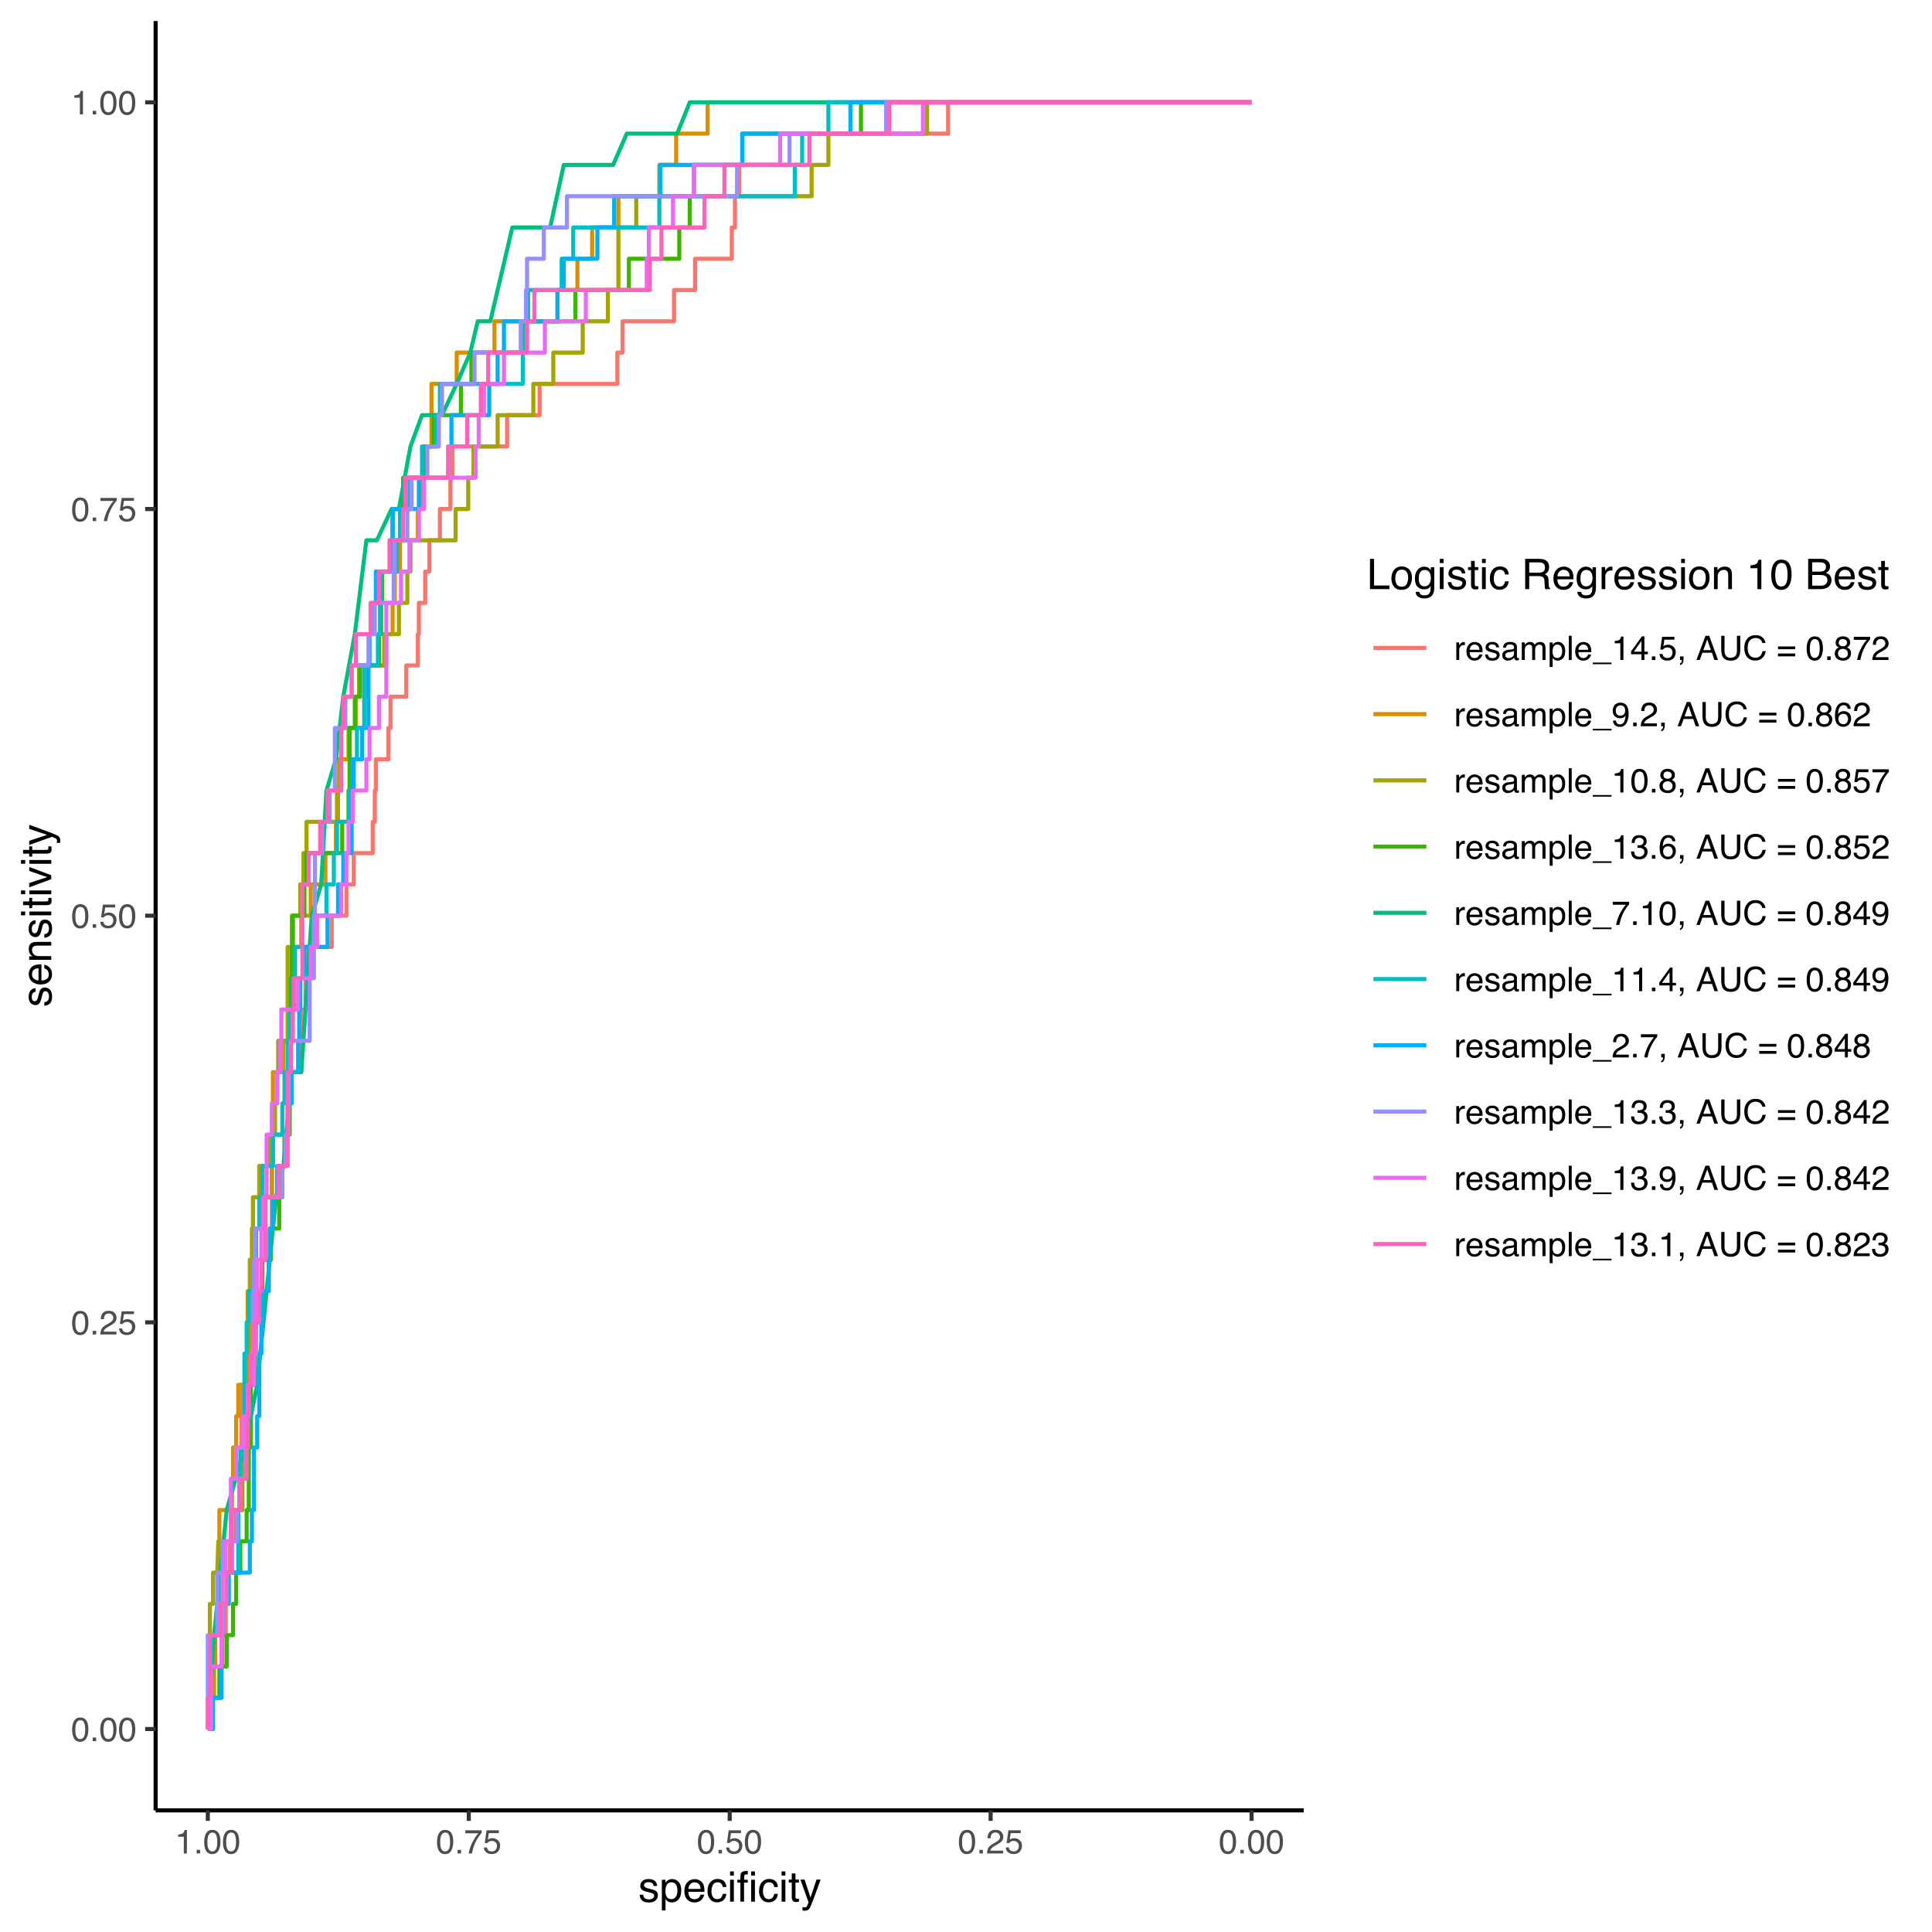 <?xml version="1.0" encoding="UTF-8"?>
<svg xmlns="http://www.w3.org/2000/svg" xmlns:xlink="http://www.w3.org/1999/xlink" width="504pt" height="504pt" viewBox="0 0 504 504" version="1.1">
<defs>
<g>
<symbol overflow="visible" id="glyph0-0">
<path style="stroke:none;" d="M 0.281 0 L 0.281 -6.312 L 5.297 -6.312 L 5.297 0 Z M 4.5 -0.797 L 4.5 -5.516 L 1.078 -5.516 L 1.078 -0.797 Z M 4.5 -0.797 "/>
</symbol>
<symbol overflow="visible" id="glyph0-1">
<path style="stroke:none;" d="M 2.375 -6.156 C 3.176 -6.156 3.754 -5.828 4.109 -5.172 C 4.379 -4.66 4.516 -3.961 4.516 -3.078 C 4.516 -2.242 4.391 -1.555 4.141 -1.016 C 3.785 -0.223 3.195 0.172 2.375 0.172 C 1.633 0.172 1.082 -0.148 0.719 -0.797 C 0.426 -1.328 0.281 -2.047 0.281 -2.953 C 0.281 -3.648 0.367 -4.25 0.547 -4.75 C 0.879 -5.688 1.488 -6.156 2.375 -6.156 Z M 2.375 -0.531 C 2.77 -0.531 3.086 -0.707 3.328 -1.062 C 3.566 -1.426 3.688 -2.086 3.688 -3.047 C 3.688 -3.754 3.598 -4.332 3.422 -4.781 C 3.254 -5.227 2.922 -5.453 2.422 -5.453 C 1.973 -5.453 1.641 -5.238 1.422 -4.812 C 1.211 -4.383 1.109 -3.754 1.109 -2.922 C 1.109 -2.297 1.176 -1.789 1.312 -1.406 C 1.52 -0.82 1.875 -0.531 2.375 -0.531 Z M 2.375 -0.531 "/>
</symbol>
<symbol overflow="visible" id="glyph0-2">
<path style="stroke:none;" d="M 0.75 -0.938 L 1.656 -0.938 L 1.656 0 L 0.75 0 Z M 0.75 -0.938 "/>
</symbol>
<symbol overflow="visible" id="glyph0-3">
<path style="stroke:none;" d="M 0.281 0 C 0.301 -0.531 0.406 -0.988 0.594 -1.375 C 0.789 -1.77 1.164 -2.129 1.719 -2.453 L 2.547 -2.922 C 2.91 -3.141 3.164 -3.328 3.312 -3.484 C 3.551 -3.711 3.672 -3.984 3.672 -4.297 C 3.672 -4.648 3.562 -4.93 3.344 -5.141 C 3.133 -5.359 2.848 -5.469 2.484 -5.469 C 1.961 -5.469 1.598 -5.266 1.391 -4.859 C 1.285 -4.648 1.227 -4.352 1.219 -3.969 L 0.422 -3.969 C 0.43 -4.5 0.531 -4.938 0.719 -5.281 C 1.051 -5.875 1.645 -6.172 2.5 -6.172 C 3.195 -6.172 3.707 -5.977 4.031 -5.594 C 4.363 -5.219 4.531 -4.797 4.531 -4.328 C 4.531 -3.836 4.352 -3.414 4 -3.062 C 3.801 -2.863 3.441 -2.617 2.922 -2.328 L 2.344 -2 C 2.062 -1.844 1.836 -1.695 1.672 -1.562 C 1.391 -1.312 1.211 -1.035 1.141 -0.734 L 4.5 -0.734 L 4.5 0 Z M 0.281 0 "/>
</symbol>
<symbol overflow="visible" id="glyph0-4">
<path style="stroke:none;" d="M 1.094 -1.562 C 1.133 -1.125 1.336 -0.82 1.703 -0.656 C 1.879 -0.57 2.094 -0.531 2.344 -0.531 C 2.801 -0.531 3.141 -0.676 3.359 -0.969 C 3.578 -1.258 3.688 -1.582 3.688 -1.938 C 3.688 -2.363 3.555 -2.691 3.297 -2.922 C 3.035 -3.16 2.719 -3.281 2.344 -3.281 C 2.082 -3.281 1.852 -3.227 1.656 -3.125 C 1.469 -3.02 1.305 -2.879 1.172 -2.703 L 0.5 -2.734 L 0.969 -6.047 L 4.172 -6.047 L 4.172 -5.297 L 1.562 -5.297 L 1.297 -3.594 C 1.43 -3.695 1.566 -3.773 1.703 -3.828 C 1.93 -3.93 2.195 -3.984 2.5 -3.984 C 3.062 -3.984 3.535 -3.801 3.922 -3.438 C 4.316 -3.07 4.516 -2.609 4.516 -2.047 C 4.516 -1.461 4.332 -0.945 3.969 -0.5 C 3.613 -0.062 3.047 0.156 2.266 0.156 C 1.754 0.156 1.305 0.016 0.922 -0.266 C 0.547 -0.547 0.332 -0.977 0.281 -1.562 Z M 1.094 -1.562 "/>
</symbol>
<symbol overflow="visible" id="glyph0-5">
<path style="stroke:none;" d="M 4.594 -6.047 L 4.594 -5.375 C 4.395 -5.176 4.129 -4.836 3.797 -4.359 C 3.473 -3.891 3.188 -3.379 2.938 -2.828 C 2.688 -2.297 2.5 -1.812 2.375 -1.375 C 2.289 -1.082 2.18 -0.625 2.047 0 L 1.203 0 C 1.391 -1.176 1.816 -2.344 2.484 -3.5 C 2.879 -4.188 3.289 -4.773 3.719 -5.266 L 0.328 -5.266 L 0.328 -6.047 Z M 4.594 -6.047 "/>
</symbol>
<symbol overflow="visible" id="glyph0-6">
<path style="stroke:none;" d="M 0.844 -4.359 L 0.844 -4.953 C 1.395 -5.004 1.781 -5.094 2 -5.219 C 2.227 -5.344 2.395 -5.645 2.5 -6.125 L 3.109 -6.125 L 3.109 0 L 2.297 0 L 2.297 -4.359 Z M 0.844 -4.359 "/>
</symbol>
<symbol overflow="visible" id="glyph0-7">
<path style="stroke:none;" d="M 0.594 -4.594 L 1.328 -4.594 L 1.328 -3.812 C 1.379 -3.957 1.523 -4.141 1.766 -4.359 C 2.004 -4.586 2.273 -4.703 2.578 -4.703 C 2.586 -4.703 2.609 -4.695 2.641 -4.688 C 2.68 -4.688 2.742 -4.688 2.828 -4.688 L 2.828 -3.859 C 2.773 -3.867 2.727 -3.875 2.688 -3.875 C 2.656 -3.883 2.617 -3.891 2.578 -3.891 C 2.18 -3.891 1.879 -3.766 1.672 -3.516 C 1.461 -3.266 1.359 -2.973 1.359 -2.641 L 1.359 0 L 0.594 0 Z M 0.594 -4.594 "/>
</symbol>
<symbol overflow="visible" id="glyph0-8">
<path style="stroke:none;" d="M 2.484 -4.703 C 2.805 -4.703 3.117 -4.625 3.422 -4.469 C 3.734 -4.32 3.969 -4.125 4.125 -3.875 C 4.281 -3.645 4.383 -3.375 4.438 -3.062 C 4.488 -2.852 4.516 -2.516 4.516 -2.047 L 1.141 -2.047 C 1.148 -1.586 1.258 -1.211 1.469 -0.922 C 1.676 -0.641 1.992 -0.5 2.422 -0.5 C 2.828 -0.5 3.148 -0.633 3.391 -0.906 C 3.523 -1.062 3.625 -1.238 3.688 -1.438 L 4.453 -1.438 C 4.43 -1.27 4.363 -1.082 4.25 -0.875 C 4.133 -0.664 4.004 -0.5 3.859 -0.375 C 3.629 -0.145 3.344 0.008 3 0.094 C 2.812 0.133 2.598 0.156 2.359 0.156 C 1.785 0.156 1.301 -0.051 0.906 -0.469 C 0.508 -0.883 0.312 -1.469 0.312 -2.219 C 0.312 -2.945 0.508 -3.539 0.906 -4 C 1.312 -4.469 1.836 -4.703 2.484 -4.703 Z M 3.719 -2.672 C 3.688 -3.004 3.613 -3.27 3.5 -3.469 C 3.281 -3.844 2.926 -4.031 2.438 -4.031 C 2.082 -4.031 1.785 -3.898 1.547 -3.641 C 1.305 -3.391 1.176 -3.066 1.156 -2.672 Z M 2.406 -4.719 Z M 2.406 -4.719 "/>
</symbol>
<symbol overflow="visible" id="glyph0-9">
<path style="stroke:none;" d="M 1.031 -1.438 C 1.051 -1.188 1.113 -0.988 1.219 -0.844 C 1.414 -0.602 1.754 -0.484 2.234 -0.484 C 2.516 -0.484 2.766 -0.539 2.984 -0.656 C 3.203 -0.781 3.312 -0.973 3.312 -1.234 C 3.312 -1.43 3.223 -1.582 3.047 -1.688 C 2.941 -1.75 2.723 -1.82 2.391 -1.906 L 1.781 -2.062 C 1.383 -2.164 1.094 -2.273 0.906 -2.391 C 0.57 -2.598 0.406 -2.891 0.406 -3.266 C 0.406 -3.691 0.562 -4.039 0.875 -4.312 C 1.195 -4.582 1.617 -4.719 2.141 -4.719 C 2.836 -4.719 3.336 -4.516 3.641 -4.109 C 3.836 -3.848 3.93 -3.57 3.922 -3.281 L 3.203 -3.281 C 3.18 -3.457 3.117 -3.613 3.016 -3.75 C 2.836 -3.957 2.531 -4.062 2.094 -4.062 C 1.801 -4.062 1.578 -4.004 1.422 -3.891 C 1.273 -3.773 1.203 -3.629 1.203 -3.453 C 1.203 -3.254 1.301 -3.094 1.5 -2.969 C 1.613 -2.895 1.781 -2.832 2 -2.781 L 2.516 -2.656 C 3.066 -2.52 3.438 -2.391 3.625 -2.266 C 3.926 -2.066 4.078 -1.754 4.078 -1.328 C 4.078 -0.922 3.922 -0.566 3.609 -0.266 C 3.305 0.023 2.832 0.172 2.188 0.172 C 1.508 0.172 1.023 0.02 0.734 -0.281 C 0.453 -0.594 0.301 -0.977 0.281 -1.438 Z M 2.172 -4.719 Z M 2.172 -4.719 "/>
</symbol>
<symbol overflow="visible" id="glyph0-10">
<path style="stroke:none;" d="M 1.156 -1.219 C 1.156 -1 1.238 -0.82 1.406 -0.688 C 1.57 -0.562 1.766 -0.5 1.984 -0.5 C 2.254 -0.5 2.52 -0.562 2.781 -0.688 C 3.207 -0.895 3.422 -1.238 3.422 -1.719 L 3.422 -2.344 C 3.328 -2.281 3.203 -2.227 3.047 -2.188 C 2.898 -2.145 2.754 -2.117 2.609 -2.109 L 2.141 -2.047 C 1.867 -2.004 1.66 -1.945 1.516 -1.875 C 1.273 -1.738 1.156 -1.52 1.156 -1.219 Z M 3.031 -2.781 C 3.207 -2.812 3.328 -2.891 3.391 -3.016 C 3.422 -3.078 3.438 -3.176 3.438 -3.312 C 3.438 -3.57 3.344 -3.758 3.156 -3.875 C 2.969 -4 2.703 -4.062 2.359 -4.062 C 1.953 -4.062 1.664 -3.953 1.5 -3.734 C 1.406 -3.609 1.344 -3.43 1.312 -3.203 L 0.594 -3.203 C 0.602 -3.766 0.785 -4.156 1.141 -4.375 C 1.492 -4.602 1.906 -4.719 2.375 -4.719 C 2.914 -4.719 3.352 -4.613 3.688 -4.406 C 4.02 -4.195 4.188 -3.875 4.188 -3.438 L 4.188 -0.797 C 4.188 -0.711 4.203 -0.645 4.234 -0.594 C 4.273 -0.551 4.348 -0.531 4.453 -0.531 C 4.484 -0.531 4.52 -0.531 4.562 -0.531 C 4.602 -0.531 4.648 -0.535 4.703 -0.547 L 4.703 0.016 C 4.578 0.055 4.484 0.078 4.422 0.078 C 4.359 0.086 4.273 0.094 4.172 0.094 C 3.898 0.094 3.707 0 3.594 -0.188 C 3.531 -0.281 3.484 -0.422 3.453 -0.609 C 3.297 -0.398 3.07 -0.219 2.781 -0.062 C 2.488 0.082 2.16 0.156 1.797 0.156 C 1.367 0.156 1.02 0.023 0.75 -0.234 C 0.488 -0.492 0.359 -0.816 0.359 -1.203 C 0.359 -1.629 0.488 -1.957 0.75 -2.188 C 1.02 -2.426 1.367 -2.578 1.797 -2.641 Z M 2.391 -4.719 Z M 2.391 -4.719 "/>
</symbol>
<symbol overflow="visible" id="glyph0-11">
<path style="stroke:none;" d="M 0.562 -4.594 L 1.328 -4.594 L 1.328 -3.953 C 1.516 -4.172 1.68 -4.332 1.828 -4.438 C 2.086 -4.613 2.379 -4.703 2.703 -4.703 C 3.066 -4.703 3.359 -4.613 3.578 -4.438 C 3.703 -4.332 3.816 -4.18 3.922 -3.984 C 4.098 -4.223 4.301 -4.398 4.531 -4.516 C 4.758 -4.641 5.02 -4.703 5.312 -4.703 C 5.926 -4.703 6.348 -4.477 6.578 -4.031 C 6.691 -3.789 6.75 -3.469 6.75 -3.062 L 6.75 0 L 5.953 0 L 5.953 -3.203 C 5.953 -3.504 5.875 -3.711 5.719 -3.828 C 5.57 -3.941 5.383 -4 5.156 -4 C 4.852 -4 4.594 -3.895 4.375 -3.688 C 4.156 -3.488 4.047 -3.148 4.047 -2.672 L 4.047 0 L 3.266 0 L 3.266 -3 C 3.266 -3.312 3.227 -3.539 3.156 -3.688 C 3.039 -3.895 2.82 -4 2.5 -4 C 2.207 -4 1.941 -3.883 1.703 -3.656 C 1.461 -3.438 1.344 -3.031 1.344 -2.438 L 1.344 0 L 0.562 0 Z M 0.562 -4.594 "/>
</symbol>
<symbol overflow="visible" id="glyph0-12">
<path style="stroke:none;" d="M 2.516 -0.516 C 2.867 -0.516 3.164 -0.664 3.406 -0.969 C 3.645 -1.27 3.766 -1.723 3.766 -2.328 C 3.766 -2.691 3.711 -3.004 3.609 -3.266 C 3.41 -3.773 3.047 -4.031 2.516 -4.031 C 1.973 -4.031 1.602 -3.766 1.406 -3.234 C 1.301 -2.941 1.25 -2.578 1.25 -2.141 C 1.25 -1.785 1.301 -1.484 1.406 -1.234 C 1.602 -0.754 1.973 -0.516 2.516 -0.516 Z M 0.5 -4.578 L 1.266 -4.578 L 1.266 -3.969 C 1.41 -4.176 1.578 -4.336 1.766 -4.453 C 2.023 -4.629 2.332 -4.719 2.688 -4.719 C 3.207 -4.719 3.648 -4.516 4.016 -4.109 C 4.379 -3.711 4.562 -3.145 4.562 -2.406 C 4.562 -1.395 4.297 -0.676 3.766 -0.25 C 3.43 0.02 3.047 0.156 2.609 0.156 C 2.266 0.156 1.973 0.078 1.734 -0.078 C 1.598 -0.16 1.445 -0.305 1.281 -0.516 L 1.281 1.828 L 0.5 1.828 Z M 0.5 -4.578 "/>
</symbol>
<symbol overflow="visible" id="glyph0-13">
<path style="stroke:none;" d="M 0.594 -6.312 L 1.359 -6.312 L 1.359 0 L 0.594 0 Z M 0.594 -6.312 "/>
</symbol>
<symbol overflow="visible" id="glyph0-14">
<path style="stroke:none;" d="M 0 1.094 L 0 0.672 L 4.891 0.672 L 4.891 1.094 Z M 0 1.094 "/>
</symbol>
<symbol overflow="visible" id="glyph0-15">
<path style="stroke:none;" d="M 2.906 -2.172 L 2.906 -4.969 L 0.938 -2.172 Z M 2.922 0 L 2.922 -1.5 L 0.219 -1.5 L 0.219 -2.266 L 3.047 -6.172 L 3.688 -6.172 L 3.688 -2.172 L 4.594 -2.172 L 4.594 -1.5 L 3.688 -1.5 L 3.688 0 Z M 2.922 0 "/>
</symbol>
<symbol overflow="visible" id="glyph0-16">
<path style="stroke:none;" d="M 0.734 0.891 C 0.93 0.859 1.066 0.723 1.141 0.484 C 1.191 0.348 1.219 0.223 1.219 0.109 C 1.219 0.086 1.211 0.066 1.203 0.047 C 1.203 0.035 1.203 0.02 1.203 0 L 0.734 0 L 0.734 -0.938 L 1.656 -0.938 L 1.656 -0.062 C 1.656 0.27 1.582 0.566 1.438 0.828 C 1.301 1.086 1.066 1.25 0.734 1.312 Z M 0.734 0.891 "/>
</symbol>
<symbol overflow="visible" id="glyph0-17">
<path style="stroke:none;" d=""/>
</symbol>
<symbol overflow="visible" id="glyph0-18">
<path style="stroke:none;" d="M 3.906 -2.578 L 2.953 -5.375 L 1.938 -2.578 Z M 2.5 -6.312 L 3.469 -6.312 L 5.766 0 L 4.828 0 L 4.188 -1.891 L 1.688 -1.891 L 1 0 L 0.125 0 Z M 2.5 -6.312 "/>
</symbol>
<symbol overflow="visible" id="glyph0-19">
<path style="stroke:none;" d="M 1.594 -6.312 L 1.594 -2.406 C 1.594 -1.945 1.68 -1.566 1.859 -1.266 C 2.109 -0.805 2.535 -0.578 3.141 -0.578 C 3.867 -0.578 4.363 -0.828 4.625 -1.328 C 4.758 -1.598 4.828 -1.957 4.828 -2.406 L 4.828 -6.312 L 5.703 -6.312 L 5.703 -2.766 C 5.703 -1.992 5.598 -1.395 5.391 -0.969 C 5.004 -0.207 4.281 0.172 3.219 0.172 C 2.145 0.172 1.422 -0.207 1.047 -0.969 C 0.836 -1.395 0.734 -1.992 0.734 -2.766 L 0.734 -6.312 Z M 3.219 -6.312 Z M 3.219 -6.312 "/>
</symbol>
<symbol overflow="visible" id="glyph0-20">
<path style="stroke:none;" d="M 3.328 -6.484 C 4.129 -6.484 4.75 -6.27 5.188 -5.844 C 5.625 -5.426 5.867 -4.953 5.922 -4.422 L 5.094 -4.422 C 5 -4.828 4.812 -5.145 4.531 -5.375 C 4.25 -5.613 3.852 -5.734 3.344 -5.734 C 2.719 -5.734 2.211 -5.516 1.828 -5.078 C 1.453 -4.641 1.266 -3.973 1.266 -3.078 C 1.266 -2.336 1.438 -1.738 1.781 -1.281 C 2.125 -0.82 2.633 -0.594 3.312 -0.594 C 3.945 -0.594 4.43 -0.832 4.766 -1.312 C 4.93 -1.57 5.062 -1.906 5.156 -2.312 L 5.984 -2.312 C 5.91 -1.656 5.664 -1.102 5.25 -0.656 C 4.75 -0.113 4.07 0.156 3.219 0.156 C 2.488 0.156 1.875 -0.062 1.375 -0.5 C 0.719 -1.094 0.391 -2 0.391 -3.219 C 0.391 -4.156 0.633 -4.922 1.125 -5.516 C 1.656 -6.16 2.391 -6.484 3.328 -6.484 Z M 3.156 -6.484 Z M 3.156 -6.484 "/>
</symbol>
<symbol overflow="visible" id="glyph0-21">
<path style="stroke:none;" d="M 4.875 -3.531 L 4.875 -2.812 L 0.391 -2.812 L 0.391 -3.531 Z M 4.875 -1.688 L 4.875 -0.953 L 0.391 -0.953 L 0.391 -1.688 Z M 4.875 -1.688 "/>
</symbol>
<symbol overflow="visible" id="glyph0-22">
<path style="stroke:none;" d="M 2.391 -3.578 C 2.734 -3.578 3 -3.672 3.188 -3.859 C 3.383 -4.047 3.484 -4.273 3.484 -4.547 C 3.484 -4.773 3.391 -4.984 3.203 -5.172 C 3.016 -5.359 2.734 -5.453 2.359 -5.453 C 1.992 -5.453 1.727 -5.359 1.562 -5.172 C 1.395 -4.984 1.312 -4.758 1.312 -4.5 C 1.312 -4.207 1.414 -3.977 1.625 -3.812 C 1.844 -3.656 2.098 -3.578 2.391 -3.578 Z M 2.438 -0.531 C 2.801 -0.531 3.098 -0.625 3.328 -0.812 C 3.566 -1.008 3.688 -1.301 3.688 -1.688 C 3.688 -2.082 3.562 -2.383 3.312 -2.594 C 3.07 -2.801 2.766 -2.906 2.391 -2.906 C 2.016 -2.906 1.707 -2.797 1.469 -2.578 C 1.238 -2.367 1.125 -2.078 1.125 -1.703 C 1.125 -1.391 1.227 -1.113 1.438 -0.875 C 1.656 -0.645 1.988 -0.531 2.438 -0.531 Z M 1.344 -3.281 C 1.125 -3.375 0.957 -3.477 0.844 -3.594 C 0.613 -3.82 0.5 -4.125 0.5 -4.5 C 0.5 -4.957 0.664 -5.348 1 -5.672 C 1.332 -6.004 1.801 -6.172 2.406 -6.172 C 3 -6.172 3.461 -6.016 3.797 -5.703 C 4.129 -5.391 4.297 -5.023 4.297 -4.609 C 4.297 -4.223 4.195 -3.914 4 -3.688 C 3.895 -3.551 3.727 -3.414 3.5 -3.281 C 3.758 -3.164 3.961 -3.031 4.109 -2.875 C 4.379 -2.594 4.516 -2.223 4.516 -1.766 C 4.516 -1.223 4.332 -0.766 3.969 -0.391 C 3.602 -0.016 3.086 0.172 2.422 0.172 C 1.828 0.172 1.32 0.008 0.906 -0.312 C 0.488 -0.633 0.281 -1.109 0.281 -1.734 C 0.281 -2.086 0.367 -2.395 0.547 -2.656 C 0.723 -2.926 0.988 -3.133 1.344 -3.281 Z M 1.344 -3.281 "/>
</symbol>
<symbol overflow="visible" id="glyph0-23">
<path style="stroke:none;" d="M 1.172 -1.484 C 1.191 -1.055 1.352 -0.758 1.656 -0.594 C 1.82 -0.508 2 -0.469 2.188 -0.469 C 2.562 -0.469 2.879 -0.617 3.141 -0.922 C 3.398 -1.234 3.582 -1.863 3.688 -2.812 C 3.52 -2.539 3.305 -2.348 3.047 -2.234 C 2.797 -2.129 2.523 -2.078 2.234 -2.078 C 1.641 -2.078 1.172 -2.258 0.828 -2.625 C 0.484 -2.988 0.312 -3.461 0.312 -4.047 C 0.312 -4.609 0.477 -5.098 0.812 -5.516 C 1.156 -5.941 1.66 -6.156 2.328 -6.156 C 3.223 -6.156 3.844 -5.754 4.188 -4.953 C 4.375 -4.504 4.469 -3.945 4.469 -3.281 C 4.469 -2.531 4.352 -1.863 4.125 -1.281 C 3.75 -0.312 3.113 0.172 2.219 0.172 C 1.625 0.172 1.172 0.016 0.859 -0.297 C 0.547 -0.609 0.391 -1.004 0.391 -1.484 Z M 2.344 -2.75 C 2.645 -2.75 2.922 -2.848 3.172 -3.047 C 3.43 -3.254 3.562 -3.609 3.562 -4.109 C 3.562 -4.566 3.445 -4.906 3.219 -5.125 C 2.988 -5.344 2.695 -5.453 2.344 -5.453 C 1.969 -5.453 1.664 -5.32 1.438 -5.062 C 1.219 -4.812 1.109 -4.477 1.109 -4.062 C 1.109 -3.656 1.207 -3.332 1.406 -3.094 C 1.602 -2.863 1.914 -2.75 2.344 -2.75 Z M 2.344 -2.75 "/>
</symbol>
<symbol overflow="visible" id="glyph0-24">
<path style="stroke:none;" d="M 2.578 -6.172 C 3.266 -6.172 3.742 -5.992 4.016 -5.641 C 4.285 -5.285 4.422 -4.922 4.422 -4.547 L 3.656 -4.547 C 3.602 -4.785 3.531 -4.973 3.438 -5.109 C 3.25 -5.367 2.961 -5.5 2.578 -5.5 C 2.148 -5.5 1.805 -5.297 1.547 -4.891 C 1.297 -4.492 1.156 -3.926 1.125 -3.188 C 1.301 -3.445 1.523 -3.641 1.797 -3.766 C 2.047 -3.879 2.32 -3.938 2.625 -3.938 C 3.133 -3.938 3.582 -3.77 3.969 -3.438 C 4.352 -3.113 4.547 -2.625 4.547 -1.969 C 4.547 -1.414 4.363 -0.922 4 -0.484 C 3.633 -0.055 3.117 0.156 2.453 0.156 C 1.867 0.156 1.367 -0.062 0.953 -0.5 C 0.535 -0.938 0.328 -1.672 0.328 -2.703 C 0.328 -3.461 0.422 -4.109 0.609 -4.641 C 0.961 -5.66 1.617 -6.172 2.578 -6.172 Z M 2.516 -0.531 C 2.922 -0.531 3.223 -0.664 3.422 -0.938 C 3.629 -1.207 3.734 -1.531 3.734 -1.906 C 3.734 -2.219 3.641 -2.516 3.453 -2.797 C 3.273 -3.086 2.953 -3.234 2.484 -3.234 C 2.148 -3.234 1.859 -3.125 1.609 -2.906 C 1.359 -2.688 1.234 -2.352 1.234 -1.906 C 1.234 -1.52 1.344 -1.191 1.562 -0.922 C 1.789 -0.66 2.109 -0.531 2.516 -0.531 Z M 2.516 -0.531 "/>
</symbol>
<symbol overflow="visible" id="glyph0-25">
<path style="stroke:none;" d="M 2.281 0.172 C 1.551 0.172 1.02 -0.023 0.688 -0.422 C 0.363 -0.828 0.203 -1.316 0.203 -1.891 L 1.016 -1.891 C 1.047 -1.492 1.117 -1.203 1.234 -1.016 C 1.441 -0.691 1.805 -0.531 2.328 -0.531 C 2.734 -0.531 3.055 -0.641 3.297 -0.859 C 3.547 -1.078 3.672 -1.359 3.672 -1.703 C 3.672 -2.129 3.539 -2.426 3.281 -2.594 C 3.031 -2.758 2.672 -2.844 2.203 -2.844 C 2.148 -2.844 2.098 -2.844 2.047 -2.844 C 1.992 -2.844 1.941 -2.844 1.891 -2.844 L 1.891 -3.516 C 1.973 -3.516 2.039 -3.508 2.094 -3.5 C 2.145 -3.5 2.203 -3.5 2.266 -3.5 C 2.555 -3.5 2.797 -3.547 2.984 -3.641 C 3.305 -3.797 3.469 -4.082 3.469 -4.5 C 3.469 -4.801 3.359 -5.035 3.141 -5.203 C 2.922 -5.367 2.672 -5.453 2.391 -5.453 C 1.867 -5.453 1.508 -5.281 1.312 -4.938 C 1.207 -4.75 1.145 -4.477 1.125 -4.125 L 0.359 -4.125 C 0.359 -4.582 0.453 -4.973 0.641 -5.297 C 0.953 -5.867 1.504 -6.156 2.297 -6.156 C 2.93 -6.156 3.422 -6.016 3.766 -5.734 C 4.109 -5.461 4.281 -5.062 4.281 -4.531 C 4.281 -4.145 4.176 -3.836 3.969 -3.609 C 3.844 -3.461 3.68 -3.348 3.484 -3.266 C 3.805 -3.172 4.055 -3 4.234 -2.75 C 4.422 -2.5 4.516 -2.191 4.516 -1.828 C 4.516 -1.234 4.316 -0.75 3.922 -0.375 C 3.535 -0.008 2.988 0.172 2.281 0.172 Z M 2.281 0.172 "/>
</symbol>
<symbol overflow="visible" id="glyph1-0">
<path style="stroke:none;" d="M 0.359 0 L 0.359 -7.891 L 6.625 -7.891 L 6.625 0 Z M 5.625 -0.984 L 5.625 -6.906 L 1.344 -6.906 L 1.344 -0.984 Z M 5.625 -0.984 "/>
</symbol>
<symbol overflow="visible" id="glyph1-1">
<path style="stroke:none;" d="M 1.281 -1.812 C 1.312 -1.488 1.395 -1.238 1.531 -1.062 C 1.77 -0.75 2.191 -0.594 2.797 -0.594 C 3.148 -0.594 3.461 -0.672 3.734 -0.828 C 4.004 -0.984 4.141 -1.223 4.141 -1.547 C 4.141 -1.797 4.031 -1.984 3.812 -2.109 C 3.676 -2.191 3.398 -2.285 2.984 -2.391 L 2.219 -2.578 C 1.727 -2.703 1.367 -2.836 1.141 -2.984 C 0.723 -3.254 0.516 -3.617 0.516 -4.078 C 0.516 -4.617 0.707 -5.055 1.094 -5.391 C 1.488 -5.734 2.02 -5.906 2.688 -5.906 C 3.551 -5.906 4.176 -5.648 4.562 -5.141 C 4.801 -4.816 4.914 -4.469 4.906 -4.094 L 4 -4.094 C 3.977 -4.312 3.898 -4.508 3.766 -4.688 C 3.547 -4.945 3.16 -5.078 2.609 -5.078 C 2.242 -5.078 1.969 -5.004 1.781 -4.859 C 1.594 -4.723 1.5 -4.539 1.5 -4.312 C 1.5 -4.062 1.625 -3.863 1.875 -3.719 C 2.008 -3.625 2.219 -3.539 2.5 -3.469 L 3.141 -3.312 C 3.836 -3.145 4.301 -2.984 4.531 -2.828 C 4.914 -2.578 5.109 -2.191 5.109 -1.672 C 5.109 -1.148 4.91 -0.703 4.516 -0.328 C 4.129 0.035 3.539 0.219 2.75 0.219 C 1.895 0.219 1.285 0.023 0.922 -0.359 C 0.566 -0.754 0.379 -1.238 0.359 -1.812 Z M 2.719 -5.891 Z M 2.719 -5.891 "/>
</symbol>
<symbol overflow="visible" id="glyph1-2">
<path style="stroke:none;" d="M 3.141 -0.656 C 3.586 -0.656 3.957 -0.844 4.25 -1.219 C 4.551 -1.594 4.703 -2.156 4.703 -2.906 C 4.703 -3.363 4.641 -3.758 4.516 -4.094 C 4.266 -4.727 3.805 -5.047 3.141 -5.047 C 2.461 -5.047 2.004 -4.711 1.766 -4.047 C 1.629 -3.68 1.562 -3.223 1.562 -2.672 C 1.562 -2.234 1.629 -1.859 1.766 -1.547 C 2.016 -0.953 2.473 -0.656 3.141 -0.656 Z M 0.641 -5.719 L 1.578 -5.719 L 1.578 -4.969 C 1.766 -5.227 1.973 -5.426 2.203 -5.562 C 2.535 -5.781 2.922 -5.891 3.359 -5.891 C 4.004 -5.891 4.555 -5.641 5.016 -5.141 C 5.473 -4.641 5.703 -3.926 5.703 -3 C 5.703 -1.75 5.375 -0.852 4.719 -0.312 C 4.301 0.02 3.816 0.188 3.266 0.188 C 2.828 0.188 2.461 0.094 2.172 -0.094 C 2.004 -0.195 1.812 -0.379 1.594 -0.641 L 1.594 2.297 L 0.641 2.297 Z M 0.641 -5.719 "/>
</symbol>
<symbol overflow="visible" id="glyph1-3">
<path style="stroke:none;" d="M 3.109 -5.875 C 3.516 -5.875 3.906 -5.781 4.281 -5.594 C 4.664 -5.406 4.961 -5.156 5.172 -4.844 C 5.359 -4.562 5.484 -4.223 5.547 -3.828 C 5.609 -3.566 5.641 -3.145 5.641 -2.562 L 1.422 -2.562 C 1.441 -1.977 1.578 -1.508 1.828 -1.156 C 2.086 -0.812 2.488 -0.641 3.031 -0.641 C 3.539 -0.641 3.945 -0.805 4.25 -1.141 C 4.414 -1.328 4.535 -1.551 4.609 -1.812 L 5.562 -1.812 C 5.531 -1.594 5.441 -1.352 5.297 -1.094 C 5.16 -0.832 5.004 -0.625 4.828 -0.469 C 4.535 -0.176 4.176 0.02 3.75 0.125 C 3.508 0.176 3.242 0.203 2.953 0.203 C 2.234 0.203 1.625 -0.055 1.125 -0.578 C 0.633 -1.098 0.391 -1.828 0.391 -2.766 C 0.391 -3.691 0.641 -4.441 1.141 -5.016 C 1.641 -5.586 2.297 -5.875 3.109 -5.875 Z M 4.641 -3.328 C 4.609 -3.754 4.52 -4.094 4.375 -4.344 C 4.102 -4.801 3.66 -5.031 3.047 -5.031 C 2.598 -5.031 2.223 -4.867 1.922 -4.547 C 1.629 -4.234 1.473 -3.828 1.453 -3.328 Z M 3.016 -5.891 Z M 3.016 -5.891 "/>
</symbol>
<symbol overflow="visible" id="glyph1-4">
<path style="stroke:none;" d="M 2.922 -5.922 C 3.578 -5.922 4.109 -5.758 4.516 -5.438 C 4.922 -5.125 5.164 -4.582 5.25 -3.812 L 4.297 -3.812 C 4.242 -4.164 4.113 -4.457 3.906 -4.688 C 3.707 -4.926 3.379 -5.047 2.922 -5.047 C 2.305 -5.047 1.867 -4.75 1.609 -4.156 C 1.43 -3.758 1.344 -3.273 1.344 -2.703 C 1.344 -2.129 1.461 -1.645 1.703 -1.25 C 1.953 -0.852 2.336 -0.656 2.859 -0.656 C 3.266 -0.656 3.582 -0.773 3.812 -1.016 C 4.051 -1.266 4.211 -1.602 4.297 -2.031 L 5.25 -2.031 C 5.133 -1.27 4.863 -0.711 4.438 -0.359 C 4.008 -0.004 3.457 0.172 2.781 0.172 C 2.031 0.172 1.43 -0.102 0.984 -0.656 C 0.535 -1.207 0.312 -1.895 0.312 -2.719 C 0.312 -3.727 0.555 -4.516 1.047 -5.078 C 1.535 -5.641 2.16 -5.922 2.922 -5.922 Z M 2.781 -5.891 Z M 2.781 -5.891 "/>
</symbol>
<symbol overflow="visible" id="glyph1-5">
<path style="stroke:none;" d="M 0.703 -5.719 L 1.688 -5.719 L 1.688 0 L 0.703 0 Z M 0.703 -7.891 L 1.688 -7.891 L 1.688 -6.797 L 0.703 -6.797 Z M 0.703 -7.891 "/>
</symbol>
<symbol overflow="visible" id="glyph1-6">
<path style="stroke:none;" d="M 0.953 -6.625 C 0.961 -7.031 1.031 -7.328 1.156 -7.516 C 1.383 -7.836 1.82 -8 2.469 -8 C 2.531 -8 2.594 -8 2.656 -8 C 2.719 -8 2.789 -7.992 2.875 -7.984 L 2.875 -7.094 C 2.77 -7.102 2.695 -7.109 2.656 -7.109 C 2.613 -7.109 2.57 -7.109 2.531 -7.109 C 2.238 -7.109 2.062 -7.031 2 -6.875 C 1.945 -6.727 1.922 -6.344 1.922 -5.719 L 2.875 -5.719 L 2.875 -4.969 L 1.906 -4.969 L 1.906 0 L 0.953 0 L 0.953 -4.969 L 0.156 -4.969 L 0.156 -5.719 L 0.953 -5.719 Z M 0.953 -6.625 "/>
</symbol>
<symbol overflow="visible" id="glyph1-7">
<path style="stroke:none;" d="M 0.906 -7.359 L 1.875 -7.359 L 1.875 -5.75 L 2.797 -5.75 L 2.797 -4.969 L 1.875 -4.969 L 1.875 -1.203 C 1.875 -1.004 1.941 -0.875 2.078 -0.812 C 2.16 -0.77 2.285 -0.75 2.453 -0.75 C 2.504 -0.75 2.555 -0.75 2.609 -0.75 C 2.66 -0.75 2.723 -0.754 2.797 -0.766 L 2.797 0 C 2.68 0.031 2.562 0.051 2.438 0.062 C 2.32 0.082 2.195 0.094 2.062 0.094 C 1.613 0.094 1.305 -0.02 1.141 -0.25 C 0.984 -0.488 0.906 -0.789 0.906 -1.156 L 0.906 -4.969 L 0.125 -4.969 L 0.125 -5.75 L 0.906 -5.75 Z M 0.906 -7.359 "/>
</symbol>
<symbol overflow="visible" id="glyph1-8">
<path style="stroke:none;" d="M 4.297 -5.75 L 5.375 -5.75 C 5.238 -5.383 4.938 -4.547 4.469 -3.234 C 4.113 -2.242 3.816 -1.438 3.578 -0.812 C 3.023 0.656 2.633 1.551 2.406 1.875 C 2.176 2.195 1.781 2.359 1.219 2.359 C 1.082 2.359 0.977 2.352 0.906 2.344 C 0.832 2.332 0.742 2.312 0.641 2.281 L 0.641 1.406 C 0.805 1.445 0.926 1.473 1 1.484 C 1.07 1.492 1.141 1.5 1.203 1.5 C 1.379 1.5 1.508 1.469 1.594 1.406 C 1.676 1.352 1.75 1.285 1.812 1.203 C 1.82 1.172 1.883 1.02 2 0.75 C 2.113 0.488 2.191 0.297 2.234 0.172 L 0.109 -5.75 L 1.203 -5.75 L 2.75 -1.062 Z M 2.75 -5.891 Z M 2.75 -5.891 "/>
</symbol>
<symbol overflow="visible" id="glyph1-9">
<path style="stroke:none;" d="M 0.844 -7.891 L 1.906 -7.891 L 1.906 -0.938 L 5.906 -0.938 L 5.906 0 L 0.844 0 Z M 0.844 -7.891 "/>
</symbol>
<symbol overflow="visible" id="glyph1-10">
<path style="stroke:none;" d="M 2.984 -0.625 C 3.629 -0.625 4.07 -0.863 4.312 -1.344 C 4.551 -1.832 4.672 -2.375 4.672 -2.969 C 4.672 -3.508 4.582 -3.945 4.406 -4.281 C 4.133 -4.812 3.664 -5.078 3 -5.078 C 2.406 -5.078 1.973 -4.848 1.703 -4.391 C 1.441 -3.941 1.312 -3.398 1.312 -2.766 C 1.312 -2.148 1.441 -1.641 1.703 -1.234 C 1.973 -0.828 2.398 -0.625 2.984 -0.625 Z M 3.031 -5.922 C 3.77 -5.922 4.395 -5.672 4.906 -5.172 C 5.414 -4.68 5.672 -3.957 5.672 -3 C 5.672 -2.07 5.445 -1.305 5 -0.703 C 4.551 -0.098 3.852 0.203 2.906 0.203 C 2.113 0.203 1.484 -0.062 1.016 -0.594 C 0.547 -1.125 0.312 -1.844 0.312 -2.75 C 0.312 -3.719 0.555 -4.488 1.047 -5.062 C 1.535 -5.633 2.195 -5.922 3.031 -5.922 Z M 3 -5.891 Z M 3 -5.891 "/>
</symbol>
<symbol overflow="visible" id="glyph1-11">
<path style="stroke:none;" d="M 2.734 -5.859 C 3.191 -5.859 3.586 -5.742 3.922 -5.516 C 4.098 -5.391 4.285 -5.207 4.484 -4.969 L 4.484 -5.703 L 5.375 -5.703 L 5.375 -0.469 C 5.375 0.258 5.266 0.836 5.047 1.266 C 4.648 2.047 3.895 2.438 2.781 2.438 C 2.156 2.438 1.629 2.297 1.203 2.016 C 0.785 1.734 0.551 1.301 0.5 0.719 L 1.484 0.719 C 1.535 0.969 1.629 1.164 1.766 1.312 C 1.984 1.531 2.328 1.641 2.797 1.641 C 3.535 1.641 4.02 1.375 4.25 0.844 C 4.383 0.539 4.445 -0.004 4.438 -0.797 C 4.25 -0.504 4.016 -0.285 3.734 -0.141 C 3.461 -0.004 3.109 0.062 2.672 0.062 C 2.047 0.062 1.5 -0.156 1.031 -0.594 C 0.562 -1.031 0.328 -1.758 0.328 -2.781 C 0.328 -3.75 0.562 -4.504 1.031 -5.047 C 1.5 -5.586 2.066 -5.859 2.734 -5.859 Z M 4.484 -2.906 C 4.484 -3.613 4.332 -4.141 4.031 -4.484 C 3.738 -4.828 3.367 -5 2.922 -5 C 2.234 -5 1.766 -4.68 1.516 -4.047 C 1.391 -3.703 1.328 -3.254 1.328 -2.703 C 1.328 -2.055 1.457 -1.562 1.719 -1.219 C 1.977 -0.883 2.332 -0.719 2.781 -0.719 C 3.469 -0.719 3.957 -1.031 4.25 -1.656 C 4.406 -2.008 4.484 -2.426 4.484 -2.906 Z M 2.859 -5.891 Z M 2.859 -5.891 "/>
</symbol>
<symbol overflow="visible" id="glyph1-12">
<path style="stroke:none;" d=""/>
</symbol>
<symbol overflow="visible" id="glyph1-13">
<path style="stroke:none;" d="M 4.5 -4.281 C 5.008 -4.281 5.41 -4.379 5.703 -4.578 C 5.992 -4.773 6.141 -5.133 6.141 -5.656 C 6.141 -6.219 5.93 -6.602 5.516 -6.812 C 5.297 -6.914 5.004 -6.969 4.641 -6.969 L 2.031 -6.969 L 2.031 -4.281 Z M 0.969 -7.891 L 4.625 -7.891 C 5.219 -7.891 5.711 -7.801 6.109 -7.625 C 6.848 -7.289 7.219 -6.672 7.219 -5.766 C 7.219 -5.285 7.117 -4.895 6.922 -4.594 C 6.734 -4.301 6.461 -4.062 6.109 -3.875 C 6.41 -3.75 6.641 -3.582 6.797 -3.375 C 6.953 -3.176 7.039 -2.848 7.062 -2.391 L 7.094 -1.328 C 7.102 -1.023 7.129 -0.801 7.172 -0.656 C 7.234 -0.406 7.348 -0.242 7.516 -0.172 L 7.516 0 L 6.203 0 C 6.172 -0.07 6.145 -0.16 6.125 -0.266 C 6.102 -0.367 6.082 -0.578 6.062 -0.891 L 6 -2.203 C 5.977 -2.711 5.789 -3.055 5.438 -3.234 C 5.227 -3.336 4.906 -3.391 4.469 -3.391 L 2.031 -3.391 L 2.031 0 L 0.969 0 Z M 0.969 -7.891 "/>
</symbol>
<symbol overflow="visible" id="glyph1-14">
<path style="stroke:none;" d="M 0.734 -5.75 L 1.656 -5.75 L 1.656 -4.766 C 1.727 -4.953 1.91 -5.18 2.203 -5.453 C 2.492 -5.734 2.832 -5.875 3.219 -5.875 C 3.238 -5.875 3.27 -5.875 3.312 -5.875 C 3.352 -5.875 3.426 -5.867 3.531 -5.859 L 3.531 -4.828 C 3.477 -4.836 3.426 -4.844 3.375 -4.844 C 3.32 -4.852 3.27 -4.859 3.219 -4.859 C 2.727 -4.859 2.352 -4.703 2.094 -4.391 C 1.832 -4.078 1.703 -3.719 1.703 -3.312 L 1.703 0 L 0.734 0 Z M 0.734 -5.75 "/>
</symbol>
<symbol overflow="visible" id="glyph1-15">
<path style="stroke:none;" d="M 0.703 -5.75 L 1.625 -5.75 L 1.625 -4.938 C 1.895 -5.27 2.18 -5.508 2.484 -5.656 C 2.797 -5.801 3.133 -5.875 3.5 -5.875 C 4.32 -5.875 4.875 -5.594 5.156 -5.031 C 5.312 -4.719 5.391 -4.27 5.391 -3.688 L 5.391 0 L 4.422 0 L 4.422 -3.625 C 4.422 -3.977 4.367 -4.258 4.266 -4.469 C 4.086 -4.832 3.773 -5.016 3.328 -5.016 C 3.098 -5.016 2.91 -4.988 2.766 -4.938 C 2.492 -4.863 2.258 -4.707 2.062 -4.469 C 1.906 -4.281 1.801 -4.082 1.75 -3.875 C 1.695 -3.676 1.672 -3.391 1.672 -3.016 L 1.672 0 L 0.703 0 Z M 2.984 -5.891 Z M 2.984 -5.891 "/>
</symbol>
<symbol overflow="visible" id="glyph1-16">
<path style="stroke:none;" d="M 1.047 -5.453 L 1.047 -6.188 C 1.742 -6.258 2.227 -6.375 2.5 -6.531 C 2.781 -6.688 2.988 -7.062 3.125 -7.656 L 3.891 -7.656 L 3.891 0 L 2.859 0 L 2.859 -5.453 Z M 1.047 -5.453 "/>
</symbol>
<symbol overflow="visible" id="glyph1-17">
<path style="stroke:none;" d="M 2.969 -7.688 C 3.969 -7.688 4.691 -7.281 5.141 -6.469 C 5.484 -5.832 5.656 -4.961 5.656 -3.859 C 5.656 -2.805 5.5 -1.941 5.188 -1.266 C 4.727 -0.285 3.988 0.203 2.969 0.203 C 2.039 0.203 1.352 -0.195 0.906 -1 C 0.531 -1.664 0.344 -2.562 0.344 -3.688 C 0.344 -4.562 0.457 -5.312 0.688 -5.938 C 1.102 -7.102 1.863 -7.688 2.969 -7.688 Z M 2.969 -0.672 C 3.469 -0.672 3.863 -0.891 4.156 -1.328 C 4.457 -1.773 4.609 -2.602 4.609 -3.812 C 4.609 -4.688 4.5 -5.406 4.281 -5.969 C 4.07 -6.539 3.656 -6.828 3.031 -6.828 C 2.469 -6.828 2.051 -6.555 1.781 -6.016 C 1.52 -5.484 1.391 -4.695 1.391 -3.656 C 1.391 -2.863 1.473 -2.234 1.641 -1.766 C 1.898 -1.035 2.344 -0.672 2.969 -0.672 Z M 2.969 -0.672 "/>
</symbol>
<symbol overflow="visible" id="glyph1-18">
<path style="stroke:none;" d="M 3.797 -4.562 C 4.254 -4.562 4.609 -4.625 4.859 -4.75 C 5.254 -4.938 5.453 -5.289 5.453 -5.812 C 5.453 -6.32 5.238 -6.664 4.812 -6.844 C 4.582 -6.945 4.234 -7 3.766 -7 L 1.859 -7 L 1.859 -4.562 Z M 4.156 -0.906 C 4.812 -0.906 5.281 -1.098 5.562 -1.484 C 5.738 -1.723 5.828 -2.016 5.828 -2.359 C 5.828 -2.93 5.57 -3.32 5.062 -3.531 C 4.789 -3.633 4.43 -3.688 3.984 -3.688 L 1.859 -3.688 L 1.859 -0.906 Z M 0.812 -7.891 L 4.203 -7.891 C 5.129 -7.891 5.785 -7.613 6.172 -7.062 C 6.398 -6.738 6.516 -6.363 6.516 -5.938 C 6.516 -5.438 6.375 -5.023 6.094 -4.703 C 5.945 -4.535 5.734 -4.383 5.453 -4.25 C 5.859 -4.094 6.16 -3.922 6.359 -3.734 C 6.711 -3.391 6.891 -2.91 6.891 -2.297 C 6.891 -1.797 6.734 -1.336 6.422 -0.922 C 5.941 -0.305 5.18 0 4.141 0 L 0.812 0 Z M 0.812 -7.891 "/>
</symbol>
<symbol overflow="visible" id="glyph2-0">
<path style="stroke:none;" d="M 0 -0.359 L -7.891 -0.359 L -7.891 -6.625 L 0 -6.625 Z M -0.984 -5.625 L -6.906 -5.625 L -6.906 -1.344 L -0.984 -1.344 Z M -0.984 -5.625 "/>
</symbol>
<symbol overflow="visible" id="glyph2-1">
<path style="stroke:none;" d="M -1.812 -1.281 C -1.488 -1.312 -1.238 -1.395 -1.062 -1.531 C -0.75 -1.77 -0.594 -2.191 -0.594 -2.797 C -0.594 -3.148 -0.672 -3.461 -0.828 -3.734 C -0.984 -4.004 -1.223 -4.141 -1.547 -4.141 C -1.797 -4.141 -1.984 -4.031 -2.109 -3.812 C -2.191 -3.676 -2.285 -3.398 -2.391 -2.984 L -2.578 -2.219 C -2.703 -1.727 -2.836 -1.367 -2.984 -1.141 C -3.254 -0.723 -3.617 -0.516 -4.078 -0.516 C -4.617 -0.516 -5.055 -0.707 -5.391 -1.094 C -5.734 -1.488 -5.906 -2.02 -5.906 -2.688 C -5.906 -3.551 -5.648 -4.176 -5.141 -4.562 C -4.816 -4.801 -4.469 -4.914 -4.094 -4.906 L -4.094 -4 C -4.312 -3.977 -4.508 -3.898 -4.688 -3.766 C -4.945 -3.547 -5.078 -3.16 -5.078 -2.609 C -5.078 -2.242 -5.004 -1.969 -4.859 -1.781 C -4.723 -1.594 -4.539 -1.5 -4.312 -1.5 C -4.062 -1.5 -3.863 -1.625 -3.719 -1.875 C -3.625 -2.008 -3.539 -2.219 -3.469 -2.5 L -3.312 -3.141 C -3.145 -3.836 -2.984 -4.301 -2.828 -4.531 C -2.578 -4.914 -2.191 -5.109 -1.672 -5.109 C -1.148 -5.109 -0.703 -4.91 -0.328 -4.516 C 0.035 -4.129 0.219 -3.539 0.219 -2.75 C 0.219 -1.895 0.023 -1.285 -0.359 -0.922 C -0.754 -0.566 -1.238 -0.379 -1.812 -0.359 Z M -5.891 -2.719 Z M -5.891 -2.719 "/>
</symbol>
<symbol overflow="visible" id="glyph2-2">
<path style="stroke:none;" d="M -5.875 -3.109 C -5.875 -3.516 -5.781 -3.906 -5.594 -4.281 C -5.406 -4.664 -5.156 -4.961 -4.844 -5.172 C -4.562 -5.359 -4.223 -5.484 -3.828 -5.547 C -3.566 -5.609 -3.145 -5.641 -2.562 -5.641 L -2.562 -1.422 C -1.977 -1.441 -1.508 -1.578 -1.156 -1.828 C -0.812 -2.086 -0.641 -2.488 -0.641 -3.031 C -0.641 -3.539 -0.805 -3.945 -1.141 -4.25 C -1.328 -4.414 -1.551 -4.535 -1.812 -4.609 L -1.812 -5.562 C -1.594 -5.531 -1.352 -5.441 -1.094 -5.297 C -0.832 -5.16 -0.625 -5.004 -0.469 -4.828 C -0.176 -4.535 0.02 -4.176 0.125 -3.75 C 0.176 -3.508 0.203 -3.242 0.203 -2.953 C 0.203 -2.234 -0.055 -1.625 -0.578 -1.125 C -1.098 -0.633 -1.828 -0.391 -2.766 -0.391 C -3.691 -0.391 -4.441 -0.641 -5.016 -1.141 C -5.586 -1.641 -5.875 -2.297 -5.875 -3.109 Z M -3.328 -4.641 C -3.754 -4.609 -4.094 -4.52 -4.344 -4.375 C -4.801 -4.102 -5.031 -3.66 -5.031 -3.047 C -5.031 -2.598 -4.867 -2.223 -4.547 -1.922 C -4.234 -1.629 -3.828 -1.473 -3.328 -1.453 Z M -5.891 -3.016 Z M -5.891 -3.016 "/>
</symbol>
<symbol overflow="visible" id="glyph2-3">
<path style="stroke:none;" d="M -5.75 -0.703 L -5.75 -1.625 L -4.938 -1.625 C -5.27 -1.895 -5.508 -2.18 -5.656 -2.484 C -5.801 -2.797 -5.875 -3.133 -5.875 -3.5 C -5.875 -4.32 -5.594 -4.875 -5.031 -5.156 C -4.719 -5.312 -4.27 -5.391 -3.688 -5.391 L 0 -5.391 L 0 -4.422 L -3.625 -4.422 C -3.977 -4.422 -4.258 -4.367 -4.469 -4.266 C -4.832 -4.086 -5.016 -3.773 -5.016 -3.328 C -5.016 -3.098 -4.988 -2.91 -4.938 -2.766 C -4.863 -2.492 -4.707 -2.258 -4.469 -2.062 C -4.281 -1.906 -4.082 -1.801 -3.875 -1.75 C -3.676 -1.695 -3.391 -1.672 -3.016 -1.672 L 0 -1.672 L 0 -0.703 Z M -5.891 -2.984 Z M -5.891 -2.984 "/>
</symbol>
<symbol overflow="visible" id="glyph2-4">
<path style="stroke:none;" d="M -5.719 -0.703 L -5.719 -1.688 L 0 -1.688 L 0 -0.703 Z M -7.891 -0.703 L -7.891 -1.688 L -6.797 -1.688 L -6.797 -0.703 Z M -7.891 -0.703 "/>
</symbol>
<symbol overflow="visible" id="glyph2-5">
<path style="stroke:none;" d="M -7.359 -0.906 L -7.359 -1.875 L -5.75 -1.875 L -5.75 -2.797 L -4.969 -2.797 L -4.969 -1.875 L -1.203 -1.875 C -1.004 -1.875 -0.875 -1.941 -0.812 -2.078 C -0.77 -2.16 -0.75 -2.285 -0.75 -2.453 C -0.75 -2.504 -0.75 -2.555 -0.75 -2.609 C -0.75 -2.66 -0.754 -2.723 -0.766 -2.797 L 0 -2.797 C 0.031 -2.68 0.051 -2.562 0.062 -2.438 C 0.082 -2.32 0.094 -2.195 0.094 -2.062 C 0.094 -1.613 -0.02 -1.305 -0.25 -1.141 C -0.488 -0.984 -0.789 -0.906 -1.156 -0.906 L -4.969 -0.906 L -4.969 -0.125 L -5.75 -0.125 L -5.75 -0.906 Z M -7.359 -0.906 "/>
</symbol>
<symbol overflow="visible" id="glyph2-6">
<path style="stroke:none;" d="M -5.75 -1.188 L -1.062 -2.719 L -5.75 -4.328 L -5.75 -5.375 L 0 -3.219 L 0 -2.188 L -5.75 -0.062 Z M -5.75 -1.188 "/>
</symbol>
<symbol overflow="visible" id="glyph2-7">
<path style="stroke:none;" d="M -5.75 -4.297 L -5.75 -5.375 C -5.383 -5.238 -4.547 -4.938 -3.234 -4.469 C -2.242 -4.113 -1.438 -3.816 -0.812 -3.578 C 0.656 -3.023 1.551 -2.633 1.875 -2.406 C 2.195 -2.176 2.359 -1.781 2.359 -1.219 C 2.359 -1.082 2.352 -0.977 2.344 -0.906 C 2.332 -0.832 2.312 -0.742 2.281 -0.641 L 1.406 -0.641 C 1.445 -0.805 1.473 -0.926 1.484 -1 C 1.492 -1.07 1.5 -1.141 1.5 -1.203 C 1.5 -1.379 1.469 -1.508 1.406 -1.594 C 1.352 -1.676 1.285 -1.75 1.203 -1.812 C 1.172 -1.82 1.02 -1.883 0.75 -2 C 0.488 -2.113 0.297 -2.191 0.172 -2.234 L -5.75 -0.109 L -5.75 -1.203 L -1.062 -2.75 Z M -5.891 -2.75 Z M -5.891 -2.75 "/>
</symbol>
</g>
<clipPath id="clip1">
  <path d="M 40.602 5.48 L 340.109 5.48 L 340.109 472.27 L 40.602 472.27 Z M 40.602 5.48 "/>
</clipPath>
</defs>
<g id="surface21">
<rect x="0" y="0" width="504" height="504" style="fill:rgb(100%,100%,100%);fill-opacity:1;stroke:none;"/>
<rect x="0" y="0" width="504" height="504" style="fill:rgb(100%,100%,100%);fill-opacity:1;stroke:none;"/>
<path style="fill:none;stroke-width:1.067;stroke-linecap:round;stroke-linejoin:round;stroke:rgb(100%,100%,100%);stroke-opacity:1;stroke-miterlimit:10;" d="M 0 504 L 504 504 L 504 0 L 0 0 Z M 0 504 "/>
<g clip-path="url(#clip1)" clip-rule="nonzero">
<path style=" stroke:none;fill-rule:nonzero;fill:rgb(100%,100%,100%);fill-opacity:1;" d="M 40.602 472.266 L 340.109 472.266 L 340.109 5.477 L 40.602 5.477 Z M 40.602 472.266 "/>
</g>
<path style="fill:none;stroke-width:1.067;stroke-linecap:butt;stroke-linejoin:round;stroke:rgb(97.255%,46.275%,42.745%);stroke-opacity:1;stroke-miterlimit:10;" d="M 54.215 451.051 L 55.312 451.051 L 55.312 442.891 L 57.777 442.891 L 57.777 434.73 L 58.051 434.73 L 58.051 426.566 L 58.871 426.566 L 58.871 418.406 L 59.145 418.406 L 59.145 410.246 L 59.969 410.246 L 59.969 402.086 L 60.242 402.086 L 60.242 393.926 L 62.98 393.926 L 62.98 361.281 L 64.352 361.281 L 64.352 353.121 L 66.543 353.121 L 66.543 344.961 L 67.91 344.961 L 67.91 336.801 L 70.102 336.801 L 70.102 328.641 L 70.375 328.641 L 70.375 320.48 L 70.926 320.48 L 70.926 295.996 L 75.309 295.996 L 75.309 287.836 L 75.582 287.836 L 75.582 279.676 L 78.594 279.676 L 78.594 263.355 L 79.691 263.355 L 79.691 255.195 L 79.965 255.195 L 79.965 247.035 L 86.539 247.035 L 86.539 238.875 L 90.375 238.875 L 90.375 230.711 L 92.289 230.711 L 92.289 222.551 L 97.223 222.551 L 97.223 214.391 L 97.77 214.391 L 97.77 206.23 L 98.043 206.23 L 98.043 198.07 L 101.332 198.07 L 101.332 189.91 L 101.879 189.91 L 101.879 181.75 L 105.988 181.75 L 105.988 173.59 L 109 173.59 L 109 165.43 L 109.273 165.43 L 109.273 157.266 L 110.918 157.266 L 110.918 149.105 L 112.012 149.105 L 112.012 140.945 L 114.754 140.945 L 114.754 132.785 L 117.492 132.785 L 117.492 124.625 L 118.039 124.625 L 118.039 116.465 L 132.285 116.465 L 132.285 108.305 L 140.773 108.305 L 140.773 100.145 L 161.047 100.145 L 161.047 91.98 L 162.414 91.98 L 162.414 83.82 L 175.836 83.82 L 175.836 75.66 L 181.316 75.66 L 181.316 67.5 L 190.902 67.5 L 190.902 59.34 L 191.727 59.34 L 191.727 51.18 L 192.82 51.18 L 192.82 43.02 L 211.172 43.02 L 211.172 34.859 L 247.332 34.859 L 247.332 26.695 L 326.496 26.695 "/>
<path style="fill:none;stroke-width:1.067;stroke-linecap:butt;stroke-linejoin:round;stroke:rgb(84.706%,56.471%,0%);stroke-opacity:1;stroke-miterlimit:10;" d="M 54.215 451.051 L 54.762 451.051 L 54.762 442.891 L 55.859 442.891 L 55.859 434.73 L 56.133 434.73 L 56.133 426.566 L 57.227 426.566 L 57.227 393.926 L 60.516 393.926 L 60.516 385.766 L 60.789 385.766 L 60.789 377.605 L 61.609 377.605 L 61.609 369.445 L 62.16 369.445 L 62.16 361.281 L 63.801 361.281 L 63.801 353.121 L 64.625 353.121 L 64.625 336.801 L 65.719 336.801 L 65.719 328.641 L 66.27 328.641 L 66.27 320.48 L 67.91 320.48 L 67.91 312.32 L 70.926 312.32 L 70.926 304.16 L 71.199 304.16 L 71.199 279.676 L 73.938 279.676 L 73.938 271.516 L 75.855 271.516 L 75.855 263.355 L 76.129 263.355 L 76.129 255.195 L 76.949 255.195 L 76.949 247.035 L 78.594 247.035 L 78.594 238.875 L 81.059 238.875 L 81.059 230.711 L 84.895 230.711 L 84.895 222.551 L 87.633 222.551 L 87.633 214.391 L 87.906 214.391 L 87.906 206.23 L 89.004 206.23 L 89.004 198.07 L 90.922 198.07 L 90.922 189.91 L 95.031 189.91 L 95.031 181.75 L 95.578 181.75 L 95.578 173.59 L 100.781 173.59 L 100.781 165.43 L 102.426 165.43 L 102.426 157.266 L 102.973 157.266 L 102.973 149.105 L 104.344 149.105 L 104.344 140.945 L 109 140.945 L 109 132.785 L 109.82 132.785 L 109.82 124.625 L 111.191 124.625 L 111.191 116.465 L 112.562 116.465 L 112.562 100.145 L 119.137 100.145 L 119.137 91.98 L 128.996 91.98 L 128.996 83.82 L 145.434 83.82 L 145.434 75.66 L 150.637 75.66 L 150.637 67.5 L 154.473 67.5 L 154.473 59.34 L 161.32 59.34 L 161.32 51.18 L 172.004 51.18 L 172.004 43.02 L 176.387 43.02 L 176.387 34.859 L 184.602 34.859 L 184.602 26.695 L 326.496 26.695 "/>
<path style="fill:none;stroke-width:1.067;stroke-linecap:butt;stroke-linejoin:round;stroke:rgb(63.922%,64.706%,0%);stroke-opacity:1;stroke-miterlimit:10;" d="M 54.215 451.051 L 54.488 451.051 L 54.488 434.73 L 54.762 434.73 L 54.762 418.406 L 55.586 418.406 L 55.586 410.246 L 56.68 410.246 L 56.953 402.086 L 61.609 402.086 L 61.609 393.926 L 63.254 393.926 L 63.254 385.766 L 63.801 385.766 L 63.801 377.605 L 64.078 377.605 L 64.078 361.281 L 64.898 361.281 L 64.898 353.121 L 65.172 353.121 L 65.172 328.641 L 65.719 328.641 L 65.719 320.48 L 65.992 320.48 L 65.992 312.32 L 67.637 312.32 L 67.637 304.16 L 70.102 304.16 L 70.102 295.996 L 71.746 295.996 L 71.746 287.836 L 72.293 287.836 L 72.293 279.676 L 72.566 279.676 L 72.566 271.516 L 75.035 271.516 L 75.035 247.035 L 76.129 247.035 L 76.129 238.875 L 78.32 238.875 L 78.32 230.711 L 79.141 230.711 L 79.141 222.551 L 79.965 222.551 L 79.965 214.391 L 88.184 214.391 L 88.184 206.23 L 88.457 206.23 L 88.457 198.07 L 89.004 198.07 L 89.004 189.91 L 92.84 189.91 L 92.84 181.75 L 93.66 181.75 L 93.66 173.59 L 100.234 173.59 L 100.234 165.43 L 104.07 165.43 L 104.07 157.266 L 106.262 157.266 L 106.262 149.105 L 107.082 149.105 L 107.082 140.945 L 118.859 140.945 L 118.859 132.785 L 122.148 132.785 L 122.148 124.625 L 123.52 124.625 L 123.52 116.465 L 129.816 116.465 L 129.816 108.305 L 139.133 108.305 L 139.133 100.145 L 144.336 100.145 L 144.336 91.98 L 152.008 91.98 L 152.008 83.82 L 158.582 83.82 L 158.582 75.66 L 161.32 75.66 L 161.32 59.34 L 165.977 59.34 L 165.977 51.18 L 211.723 51.18 L 211.723 43.02 L 216.105 43.02 L 216.105 34.859 L 241.852 34.859 L 241.852 26.695 L 326.496 26.695 "/>
<path style="fill:none;stroke-width:1.067;stroke-linecap:butt;stroke-linejoin:round;stroke:rgb(22.353%,71.373%,0%);stroke-opacity:1;stroke-miterlimit:10;" d="M 54.215 451.051 L 55.035 451.051 L 55.035 442.891 L 57.227 442.891 L 57.227 434.73 L 59.145 434.73 L 59.145 426.566 L 60.789 426.566 L 60.789 418.406 L 61.609 418.406 L 61.609 410.246 L 62.707 410.246 L 62.707 402.086 L 64.352 402.086 L 64.352 393.926 L 64.898 393.926 L 64.898 377.605 L 65.445 377.605 L 65.445 361.281 L 66.543 361.281 L 66.543 353.121 L 66.816 353.121 L 66.816 344.961 L 67.637 344.961 L 67.637 336.801 L 68.461 336.801 L 68.461 328.641 L 70.652 328.641 L 70.652 320.48 L 72.844 320.48 L 72.844 312.32 L 73.391 312.32 L 73.391 304.16 L 74.211 304.16 L 74.211 295.996 L 75.582 295.996 L 75.582 287.836 L 75.855 287.836 L 75.855 255.195 L 76.129 255.195 L 76.129 247.035 L 76.402 247.035 L 76.402 238.875 L 79.418 238.875 L 79.418 230.711 L 79.965 230.711 L 79.965 222.551 L 89.277 222.551 L 89.277 214.391 L 90.922 214.391 L 90.922 206.23 L 91.195 206.23 L 91.195 189.91 L 92.566 189.91 L 92.566 181.75 L 93.934 181.75 L 93.934 173.59 L 98.863 173.59 L 98.863 165.43 L 99.414 165.43 L 99.414 157.266 L 99.688 157.266 L 99.688 149.105 L 101.879 149.105 L 101.879 140.945 L 102.426 140.945 L 102.426 132.785 L 105.164 132.785 L 105.164 124.625 L 110.918 124.625 L 110.918 116.465 L 113.109 116.465 L 113.109 108.305 L 120.23 108.305 L 120.23 100.145 L 122.969 100.145 L 122.969 91.98 L 136.668 91.98 L 136.668 83.82 L 150.09 83.82 L 150.09 75.66 L 164.059 75.66 L 164.059 67.5 L 177.207 67.5 L 177.207 59.34 L 179.945 59.34 L 179.945 51.18 L 181.043 51.18 L 181.043 43.02 L 193.641 43.02 L 193.641 34.859 L 224.598 34.859 L 224.598 26.695 L 326.496 26.695 "/>
<path style="fill:none;stroke-width:1.067;stroke-linecap:butt;stroke-linejoin:round;stroke:rgb(0%,74.902%,49.02%);stroke-opacity:1;stroke-miterlimit:10;" d="M 54.215 451.051 L 55.859 426.566 L 59.145 393.926 L 63.801 377.605 L 67.09 361.281 L 72.02 312.32 L 73.938 304.16 L 76.129 279.676 L 78.594 279.676 L 81.332 238.875 L 83.801 230.711 L 85.168 206.23 L 87.633 198.07 L 89.551 181.75 L 92.566 165.43 L 95.578 140.945 L 98.316 140.945 L 102.152 132.785 L 104.07 132.785 L 107.082 116.465 L 110.094 108.305 L 115.301 108.305 L 119.137 100.145 L 122.695 91.98 L 124.613 83.82 L 127.902 83.82 L 133.652 59.34 L 143.516 59.34 L 147.074 43.02 L 159.949 43.02 L 163.512 34.859 L 176.66 34.859 L 179.945 26.695 L 326.496 26.695 "/>
<path style="fill:none;stroke-width:1.067;stroke-linecap:butt;stroke-linejoin:round;stroke:rgb(0%,74.902%,76.863%);stroke-opacity:1;stroke-miterlimit:10;" d="M 54.215 451.051 L 54.488 451.051 L 54.488 442.891 L 55.035 442.891 L 55.035 426.566 L 57.227 426.566 L 57.227 418.406 L 57.504 418.406 L 57.504 410.246 L 62.16 410.246 L 62.16 393.926 L 62.434 393.926 L 62.434 385.766 L 62.707 385.766 L 62.707 377.605 L 63.801 377.605 L 63.801 353.121 L 64.352 353.121 L 64.352 344.961 L 64.898 344.961 L 64.898 336.801 L 66.543 336.801 L 66.543 328.641 L 66.816 328.641 L 66.816 320.48 L 67.637 320.48 L 67.637 312.32 L 68.461 312.32 L 68.461 304.16 L 71.199 304.16 L 71.199 295.996 L 73.664 295.996 L 73.664 287.836 L 74.211 287.836 L 74.211 279.676 L 75.035 279.676 L 75.035 271.516 L 75.582 271.516 L 75.582 263.355 L 76.402 263.355 L 76.402 255.195 L 76.949 255.195 L 76.949 247.035 L 82.43 247.035 L 82.43 238.875 L 85.168 238.875 L 85.168 230.711 L 87.086 230.711 L 87.086 222.551 L 87.906 222.551 L 87.906 214.391 L 91.195 214.391 L 91.195 206.23 L 92.289 206.23 L 92.289 198.07 L 93.113 198.07 L 93.113 189.91 L 95.031 189.91 L 95.031 173.59 L 98.59 173.59 L 98.59 165.43 L 99.141 165.43 L 99.141 157.266 L 99.414 157.266 L 99.414 149.105 L 103.523 149.105 L 103.523 140.945 L 104.344 140.945 L 104.344 132.785 L 106.809 132.785 L 106.809 124.625 L 110.094 124.625 L 110.094 116.465 L 113.93 116.465 L 113.93 108.305 L 114.754 108.305 L 114.754 100.145 L 136.391 100.145 L 136.391 91.98 L 136.941 91.98 L 136.941 83.82 L 137.762 83.82 L 137.762 75.66 L 146.527 75.66 L 146.527 67.5 L 149.539 67.5 L 149.539 59.34 L 172.004 59.34 L 172.004 51.18 L 207.34 51.18 L 207.34 43.02 L 209.258 43.02 L 209.258 34.859 L 216.105 34.859 L 216.105 26.695 L 326.496 26.695 "/>
<path style="fill:none;stroke-width:1.067;stroke-linecap:butt;stroke-linejoin:round;stroke:rgb(0%,69.02%,96.471%);stroke-opacity:1;stroke-miterlimit:10;" d="M 54.215 451.051 L 55.586 451.051 L 55.586 442.891 L 57.777 442.891 L 57.777 426.566 L 58.051 426.566 L 58.051 418.406 L 59.695 418.406 L 59.695 410.246 L 65.172 410.246 L 65.172 402.086 L 65.719 402.086 L 65.719 393.926 L 66.27 393.926 L 66.27 377.605 L 67.09 377.605 L 67.09 369.445 L 67.637 369.445 L 67.637 353.121 L 68.184 353.121 L 68.184 344.961 L 68.461 344.961 L 68.461 336.801 L 70.102 336.801 L 70.102 328.641 L 70.375 328.641 L 70.375 320.48 L 71.199 320.48 L 71.199 312.32 L 72.293 312.32 L 72.293 304.16 L 74.484 304.16 L 74.484 295.996 L 75.035 295.996 L 75.035 287.836 L 76.129 287.836 L 76.129 279.676 L 77.773 279.676 L 77.773 271.516 L 78.047 271.516 L 78.047 263.355 L 78.32 263.355 L 78.32 255.195 L 79.418 255.195 L 79.418 247.035 L 85.441 247.035 L 85.441 238.875 L 88.184 238.875 L 88.184 230.711 L 89.551 230.711 L 89.551 222.551 L 91.742 222.551 L 91.742 206.23 L 92.016 206.23 L 92.016 198.07 L 94.48 198.07 L 94.48 189.91 L 96.125 189.91 L 96.125 173.59 L 96.398 173.59 L 96.398 165.43 L 97.223 165.43 L 97.223 157.266 L 98.043 157.266 L 98.043 149.105 L 101.879 149.105 L 101.879 140.945 L 102.426 140.945 L 102.426 132.785 L 109.273 132.785 L 109.273 124.625 L 116.945 124.625 L 116.945 116.465 L 117.766 116.465 L 117.766 108.305 L 127.625 108.305 L 127.625 100.145 L 129.816 100.145 L 129.816 91.98 L 131.461 91.98 L 131.461 83.82 L 145.434 83.82 L 145.434 75.66 L 147.074 75.66 L 147.074 67.5 L 155.84 67.5 L 155.84 59.34 L 160.223 59.34 L 160.223 51.18 L 172.277 51.18 L 172.277 43.02 L 193.641 43.02 L 193.641 34.859 L 221.855 34.859 L 221.855 26.695 L 326.496 26.695 "/>
<path style="fill:none;stroke-width:1.067;stroke-linecap:butt;stroke-linejoin:round;stroke:rgb(58.431%,56.471%,100%);stroke-opacity:1;stroke-miterlimit:10;" d="M 54.215 451.051 L 54.215 426.566 L 56.68 426.566 L 56.68 410.246 L 58.051 410.246 L 58.051 402.086 L 61.887 402.086 L 61.887 393.926 L 62.434 393.926 L 62.434 385.766 L 64.078 385.766 L 64.078 369.445 L 64.898 369.445 L 64.898 361.281 L 65.992 361.281 L 65.992 336.801 L 66.27 336.801 L 66.27 328.641 L 66.543 328.641 L 66.543 320.48 L 68.734 320.48 L 68.734 312.32 L 73.664 312.32 L 73.664 304.16 L 74.484 304.16 L 74.484 295.996 L 75.309 295.996 L 75.309 279.676 L 75.855 279.676 L 75.855 271.516 L 80.785 271.516 L 80.785 255.195 L 81.883 255.195 L 81.883 238.875 L 82.156 238.875 L 82.156 222.551 L 84.074 222.551 L 84.074 214.391 L 85.992 214.391 L 85.992 206.23 L 87.359 206.23 L 87.359 189.91 L 90.098 189.91 L 90.098 181.75 L 91.742 181.75 L 91.742 173.59 L 96.125 173.59 L 96.125 165.43 L 97.77 165.43 L 97.77 157.266 L 102.699 157.266 L 102.699 149.105 L 102.973 149.105 L 102.973 140.945 L 106.262 140.945 L 106.262 132.785 L 107.355 132.785 L 107.355 124.625 L 111.465 124.625 L 111.465 116.465 L 114.477 116.465 L 114.477 108.305 L 115.301 108.305 L 115.301 100.145 L 123.793 100.145 L 123.793 91.98 L 135.844 91.98 L 135.844 83.82 L 137.215 83.82 L 137.215 75.66 L 137.488 75.66 L 137.488 67.5 L 141.871 67.5 L 141.871 59.34 L 147.898 59.34 L 147.898 51.18 L 192.273 51.18 L 192.273 43.02 L 205.969 43.02 L 205.969 34.859 L 231.168 34.859 L 231.168 26.695 L 326.496 26.695 "/>
<path style="fill:none;stroke-width:1.067;stroke-linecap:butt;stroke-linejoin:round;stroke:rgb(90.588%,41.961%,95.294%);stroke-opacity:1;stroke-miterlimit:10;" d="M 54.215 451.051 L 55.035 451.051 L 55.035 434.73 L 57.777 434.73 L 57.777 426.566 L 58.051 426.566 L 58.051 410.246 L 58.871 410.246 L 58.871 402.086 L 60.242 402.086 L 60.242 385.766 L 61.609 385.766 L 61.609 377.605 L 63.527 377.605 L 63.527 369.445 L 64.625 369.445 L 64.625 361.281 L 66.27 361.281 L 66.27 353.121 L 66.816 353.121 L 66.816 336.801 L 67.09 336.801 L 67.09 328.641 L 68.184 328.641 L 68.184 320.48 L 68.734 320.48 L 68.734 312.32 L 69.555 312.32 L 69.555 295.996 L 70.926 295.996 L 70.926 287.836 L 72.293 287.836 L 72.293 279.676 L 73.117 279.676 L 73.117 271.516 L 73.391 271.516 L 73.391 263.355 L 77.773 263.355 L 77.773 255.195 L 81.059 255.195 L 81.059 247.035 L 82.703 247.035 L 82.703 238.875 L 89.004 238.875 L 89.004 230.711 L 90.375 230.711 L 90.375 222.551 L 90.922 222.551 L 90.922 214.391 L 92.016 214.391 L 92.016 206.23 L 95.578 206.23 L 95.578 198.07 L 96.398 198.07 L 96.398 189.91 L 98.863 189.91 L 98.863 181.75 L 100.781 181.75 L 100.781 157.266 L 104.617 157.266 L 104.617 149.105 L 106.809 149.105 L 106.809 140.945 L 109.273 140.945 L 109.273 132.785 L 110.645 132.785 L 110.645 124.625 L 124.066 124.625 L 124.066 116.465 L 124.887 116.465 L 124.887 108.305 L 126.258 108.305 L 126.258 100.145 L 131.461 100.145 L 131.461 91.98 L 142.145 91.98 L 142.145 83.82 L 152.828 83.82 L 152.828 75.66 L 168.715 75.66 L 168.715 67.5 L 169.262 67.5 L 169.262 59.34 L 175.562 59.34 L 175.562 51.18 L 181.043 51.18 L 181.043 43.02 L 203.504 43.02 L 203.504 34.859 L 240.758 34.859 L 240.758 26.695 L 326.496 26.695 "/>
<path style="fill:none;stroke-width:1.067;stroke-linecap:butt;stroke-linejoin:round;stroke:rgb(100%,38.431%,73.725%);stroke-opacity:1;stroke-miterlimit:10;" d="M 54.215 451.051 L 54.215 442.891 L 54.762 442.891 L 54.762 426.566 L 57.504 426.566 L 57.504 418.406 L 59.145 418.406 L 59.145 410.246 L 60.516 410.246 L 60.516 393.926 L 62.707 393.926 L 62.707 385.766 L 64.352 385.766 L 64.352 377.605 L 64.625 377.605 L 64.625 369.445 L 64.898 369.445 L 64.898 361.281 L 65.445 361.281 L 65.445 353.121 L 66.27 353.121 L 66.27 344.961 L 67.637 344.961 L 67.637 336.801 L 68.184 336.801 L 68.184 328.641 L 69.281 328.641 L 69.281 312.32 L 72.566 312.32 L 72.566 304.16 L 75.035 304.16 L 75.035 279.676 L 75.855 279.676 L 75.855 271.516 L 76.402 271.516 L 76.402 263.355 L 76.676 263.355 L 76.676 255.195 L 78.867 255.195 L 78.867 230.711 L 80.512 230.711 L 80.512 222.551 L 83.523 222.551 L 83.523 214.391 L 85.441 214.391 L 85.441 206.23 L 89.004 206.23 L 89.004 189.91 L 89.551 189.91 L 89.551 181.75 L 91.742 181.75 L 91.742 173.59 L 92.84 173.59 L 92.84 165.43 L 96.672 165.43 L 96.672 157.266 L 98.863 157.266 L 98.863 149.105 L 101.605 149.105 L 101.605 140.945 L 105.164 140.945 L 105.164 132.785 L 105.715 132.785 L 105.715 124.625 L 116.945 124.625 L 116.945 116.465 L 121.875 116.465 L 121.875 108.305 L 125.434 108.305 L 125.434 100.145 L 127.352 100.145 L 127.352 91.98 L 137.488 91.98 L 137.488 83.82 L 139.406 83.82 L 139.406 75.66 L 169.535 75.66 L 169.535 67.5 L 172.551 67.5 L 172.551 59.34 L 183.781 59.34 L 183.781 51.18 L 188.984 51.18 L 188.984 43.02 L 211.172 43.02 L 211.172 34.859 L 231.992 34.859 L 231.992 26.695 L 326.496 26.695 "/>
<path style="fill:none;stroke-width:1.067;stroke-linecap:butt;stroke-linejoin:round;stroke:rgb(0%,0%,0%);stroke-opacity:1;stroke-miterlimit:10;" d="M 40.602 472.266 L 40.602 5.48 "/>
<g style="fill:rgb(30.196%,30.196%,30.196%);fill-opacity:1;">
  <use xlink:href="#glyph0-1" x="18.539" y="454.207"/>
  <use xlink:href="#glyph0-2" x="23.433" y="454.207"/>
  <use xlink:href="#glyph0-1" x="25.878" y="454.207"/>
  <use xlink:href="#glyph0-1" x="30.772" y="454.207"/>
</g>
<g style="fill:rgb(30.196%,30.196%,30.196%);fill-opacity:1;">
  <use xlink:href="#glyph0-1" x="18.539" y="348.117"/>
  <use xlink:href="#glyph0-2" x="23.433" y="348.117"/>
  <use xlink:href="#glyph0-3" x="25.878" y="348.117"/>
  <use xlink:href="#glyph0-4" x="30.772" y="348.117"/>
</g>
<g style="fill:rgb(30.196%,30.196%,30.196%);fill-opacity:1;">
  <use xlink:href="#glyph0-1" x="18.539" y="242.031"/>
  <use xlink:href="#glyph0-2" x="23.433" y="242.031"/>
  <use xlink:href="#glyph0-4" x="25.878" y="242.031"/>
  <use xlink:href="#glyph0-1" x="30.772" y="242.031"/>
</g>
<g style="fill:rgb(30.196%,30.196%,30.196%);fill-opacity:1;">
  <use xlink:href="#glyph0-1" x="18.539" y="135.941"/>
  <use xlink:href="#glyph0-2" x="23.433" y="135.941"/>
  <use xlink:href="#glyph0-5" x="25.878" y="135.941"/>
  <use xlink:href="#glyph0-4" x="30.772" y="135.941"/>
</g>
<g style="fill:rgb(30.196%,30.196%,30.196%);fill-opacity:1;">
  <use xlink:href="#glyph0-6" x="18.539" y="29.852"/>
  <use xlink:href="#glyph0-2" x="23.433" y="29.852"/>
  <use xlink:href="#glyph0-1" x="25.878" y="29.852"/>
  <use xlink:href="#glyph0-1" x="30.772" y="29.852"/>
</g>
<path style="fill:none;stroke-width:1.067;stroke-linecap:butt;stroke-linejoin:round;stroke:rgb(20%,20%,20%);stroke-opacity:1;stroke-miterlimit:10;" d="M 37.863 451.051 L 40.602 451.051 "/>
<path style="fill:none;stroke-width:1.067;stroke-linecap:butt;stroke-linejoin:round;stroke:rgb(20%,20%,20%);stroke-opacity:1;stroke-miterlimit:10;" d="M 37.863 344.961 L 40.602 344.961 "/>
<path style="fill:none;stroke-width:1.067;stroke-linecap:butt;stroke-linejoin:round;stroke:rgb(20%,20%,20%);stroke-opacity:1;stroke-miterlimit:10;" d="M 37.863 238.875 L 40.602 238.875 "/>
<path style="fill:none;stroke-width:1.067;stroke-linecap:butt;stroke-linejoin:round;stroke:rgb(20%,20%,20%);stroke-opacity:1;stroke-miterlimit:10;" d="M 37.863 132.785 L 40.602 132.785 "/>
<path style="fill:none;stroke-width:1.067;stroke-linecap:butt;stroke-linejoin:round;stroke:rgb(20%,20%,20%);stroke-opacity:1;stroke-miterlimit:10;" d="M 37.863 26.695 L 40.602 26.695 "/>
<path style="fill:none;stroke-width:1.067;stroke-linecap:butt;stroke-linejoin:round;stroke:rgb(0%,0%,0%);stroke-opacity:1;stroke-miterlimit:10;" d="M 40.602 472.266 L 340.109 472.266 "/>
<path style="fill:none;stroke-width:1.067;stroke-linecap:butt;stroke-linejoin:round;stroke:rgb(20%,20%,20%);stroke-opacity:1;stroke-miterlimit:10;" d="M 326.496 475.008 L 326.496 472.266 "/>
<path style="fill:none;stroke-width:1.067;stroke-linecap:butt;stroke-linejoin:round;stroke:rgb(20%,20%,20%);stroke-opacity:1;stroke-miterlimit:10;" d="M 258.426 475.008 L 258.426 472.266 "/>
<path style="fill:none;stroke-width:1.067;stroke-linecap:butt;stroke-linejoin:round;stroke:rgb(20%,20%,20%);stroke-opacity:1;stroke-miterlimit:10;" d="M 190.355 475.008 L 190.355 472.266 "/>
<path style="fill:none;stroke-width:1.067;stroke-linecap:butt;stroke-linejoin:round;stroke:rgb(20%,20%,20%);stroke-opacity:1;stroke-miterlimit:10;" d="M 122.285 475.008 L 122.285 472.266 "/>
<path style="fill:none;stroke-width:1.067;stroke-linecap:butt;stroke-linejoin:round;stroke:rgb(20%,20%,20%);stroke-opacity:1;stroke-miterlimit:10;" d="M 54.215 475.008 L 54.215 472.266 "/>
<g style="fill:rgb(30.196%,30.196%,30.196%);fill-opacity:1;">
  <use xlink:href="#glyph0-1" x="317.934" y="483.512"/>
  <use xlink:href="#glyph0-2" x="322.828" y="483.512"/>
  <use xlink:href="#glyph0-1" x="325.273" y="483.512"/>
  <use xlink:href="#glyph0-1" x="330.167" y="483.512"/>
</g>
<g style="fill:rgb(30.196%,30.196%,30.196%);fill-opacity:1;">
  <use xlink:href="#glyph0-1" x="249.863" y="483.512"/>
  <use xlink:href="#glyph0-2" x="254.757" y="483.512"/>
  <use xlink:href="#glyph0-3" x="257.202" y="483.512"/>
  <use xlink:href="#glyph0-4" x="262.096" y="483.512"/>
</g>
<g style="fill:rgb(30.196%,30.196%,30.196%);fill-opacity:1;">
  <use xlink:href="#glyph0-1" x="181.793" y="483.512"/>
  <use xlink:href="#glyph0-2" x="186.687" y="483.512"/>
  <use xlink:href="#glyph0-4" x="189.132" y="483.512"/>
  <use xlink:href="#glyph0-1" x="194.026" y="483.512"/>
</g>
<g style="fill:rgb(30.196%,30.196%,30.196%);fill-opacity:1;">
  <use xlink:href="#glyph0-1" x="113.723" y="483.512"/>
  <use xlink:href="#glyph0-2" x="118.617" y="483.512"/>
  <use xlink:href="#glyph0-5" x="121.062" y="483.512"/>
  <use xlink:href="#glyph0-4" x="125.956" y="483.512"/>
</g>
<g style="fill:rgb(30.196%,30.196%,30.196%);fill-opacity:1;">
  <use xlink:href="#glyph0-6" x="45.652" y="483.512"/>
  <use xlink:href="#glyph0-2" x="50.546" y="483.512"/>
  <use xlink:href="#glyph0-1" x="52.991" y="483.512"/>
  <use xlink:href="#glyph0-1" x="57.886" y="483.512"/>
</g>
<g style="fill:rgb(0%,0%,0%);fill-opacity:1;">
  <use xlink:href="#glyph1-1" x="166.516" y="496.086"/>
  <use xlink:href="#glyph1-2" x="172.016" y="496.086"/>
  <use xlink:href="#glyph1-3" x="178.133" y="496.086"/>
  <use xlink:href="#glyph1-4" x="184.251" y="496.086"/>
  <use xlink:href="#glyph1-5" x="189.751" y="496.086"/>
  <use xlink:href="#glyph1-6" x="192.195" y="496.086"/>
  <use xlink:href="#glyph1-5" x="195.251" y="496.086"/>
  <use xlink:href="#glyph1-4" x="197.695" y="496.086"/>
  <use xlink:href="#glyph1-5" x="203.195" y="496.086"/>
  <use xlink:href="#glyph1-7" x="205.639" y="496.086"/>
  <use xlink:href="#glyph1-8" x="208.695" y="496.086"/>
</g>
<g style="fill:rgb(0%,0%,0%);fill-opacity:1;">
  <use xlink:href="#glyph2-1" x="13.371" y="262.715"/>
  <use xlink:href="#glyph2-2" x="13.371" y="257.215"/>
  <use xlink:href="#glyph2-3" x="13.371" y="251.097"/>
  <use xlink:href="#glyph2-1" x="13.371" y="244.979"/>
  <use xlink:href="#glyph2-4" x="13.371" y="239.479"/>
  <use xlink:href="#glyph2-5" x="13.371" y="237.036"/>
  <use xlink:href="#glyph2-4" x="13.371" y="233.979"/>
  <use xlink:href="#glyph2-6" x="13.371" y="231.536"/>
  <use xlink:href="#glyph2-4" x="13.371" y="226.036"/>
  <use xlink:href="#glyph2-5" x="13.371" y="223.592"/>
  <use xlink:href="#glyph2-7" x="13.371" y="220.536"/>
</g>
<path style=" stroke:none;fill-rule:nonzero;fill:rgb(100%,100%,100%);fill-opacity:1;" d="M 351.066 338.652 L 498.52 338.652 L 498.52 139.09 L 351.066 139.09 Z M 351.066 338.652 "/>
<g style="fill:rgb(0%,0%,0%);fill-opacity:1;">
  <use xlink:href="#glyph1-9" x="356.547" y="153.68"/>
  <use xlink:href="#glyph1-10" x="362.665" y="153.68"/>
  <use xlink:href="#glyph1-11" x="368.782" y="153.68"/>
  <use xlink:href="#glyph1-5" x="374.9" y="153.68"/>
  <use xlink:href="#glyph1-1" x="377.344" y="153.68"/>
  <use xlink:href="#glyph1-7" x="382.844" y="153.68"/>
  <use xlink:href="#glyph1-5" x="385.9" y="153.68"/>
  <use xlink:href="#glyph1-4" x="388.344" y="153.68"/>
  <use xlink:href="#glyph1-12" x="393.844" y="153.68"/>
  <use xlink:href="#glyph1-13" x="396.9" y="153.68"/>
  <use xlink:href="#glyph1-3" x="404.844" y="153.68"/>
  <use xlink:href="#glyph1-11" x="410.961" y="153.68"/>
  <use xlink:href="#glyph1-14" x="417.079" y="153.68"/>
  <use xlink:href="#glyph1-3" x="420.742" y="153.68"/>
  <use xlink:href="#glyph1-1" x="426.86" y="153.68"/>
  <use xlink:href="#glyph1-1" x="432.36" y="153.68"/>
  <use xlink:href="#glyph1-5" x="437.86" y="153.68"/>
  <use xlink:href="#glyph1-10" x="440.304" y="153.68"/>
  <use xlink:href="#glyph1-15" x="446.421" y="153.68"/>
  <use xlink:href="#glyph1-12" x="452.539" y="153.68"/>
  <use xlink:href="#glyph1-16" x="455.595" y="153.68"/>
  <use xlink:href="#glyph1-17" x="461.713" y="153.68"/>
  <use xlink:href="#glyph1-12" x="467.831" y="153.68"/>
  <use xlink:href="#glyph1-18" x="470.887" y="153.68"/>
  <use xlink:href="#glyph1-3" x="478.224" y="153.68"/>
  <use xlink:href="#glyph1-1" x="484.341" y="153.68"/>
  <use xlink:href="#glyph1-7" x="489.841" y="153.68"/>
</g>
<path style="fill:none;stroke-width:1.067;stroke-linecap:butt;stroke-linejoin:round;stroke:rgb(97.255%,46.275%,42.745%);stroke-opacity:1;stroke-miterlimit:10;" d="M 358.277 169.016 L 372.102 169.016 "/>
<path style="fill:none;stroke-width:1.067;stroke-linecap:butt;stroke-linejoin:round;stroke:rgb(84.706%,56.471%,0%);stroke-opacity:1;stroke-miterlimit:10;" d="M 358.277 186.293 L 372.102 186.293 "/>
<path style="fill:none;stroke-width:1.067;stroke-linecap:butt;stroke-linejoin:round;stroke:rgb(63.922%,64.706%,0%);stroke-opacity:1;stroke-miterlimit:10;" d="M 358.277 203.574 L 372.102 203.574 "/>
<path style="fill:none;stroke-width:1.067;stroke-linecap:butt;stroke-linejoin:round;stroke:rgb(22.353%,71.373%,0%);stroke-opacity:1;stroke-miterlimit:10;" d="M 358.277 220.855 L 372.102 220.855 "/>
<path style="fill:none;stroke-width:1.067;stroke-linecap:butt;stroke-linejoin:round;stroke:rgb(0%,74.902%,49.02%);stroke-opacity:1;stroke-miterlimit:10;" d="M 358.277 238.137 L 372.102 238.137 "/>
<path style="fill:none;stroke-width:1.067;stroke-linecap:butt;stroke-linejoin:round;stroke:rgb(0%,74.902%,76.863%);stroke-opacity:1;stroke-miterlimit:10;" d="M 358.277 255.414 L 372.102 255.414 "/>
<path style="fill:none;stroke-width:1.067;stroke-linecap:butt;stroke-linejoin:round;stroke:rgb(0%,69.02%,96.471%);stroke-opacity:1;stroke-miterlimit:10;" d="M 358.277 272.695 L 372.102 272.695 "/>
<path style="fill:none;stroke-width:1.067;stroke-linecap:butt;stroke-linejoin:round;stroke:rgb(58.431%,56.471%,100%);stroke-opacity:1;stroke-miterlimit:10;" d="M 358.277 289.977 L 372.102 289.977 "/>
<path style="fill:none;stroke-width:1.067;stroke-linecap:butt;stroke-linejoin:round;stroke:rgb(90.588%,41.961%,95.294%);stroke-opacity:1;stroke-miterlimit:10;" d="M 358.277 307.254 L 372.102 307.254 "/>
<path style="fill:none;stroke-width:1.067;stroke-linecap:butt;stroke-linejoin:round;stroke:rgb(100%,38.431%,73.725%);stroke-opacity:1;stroke-miterlimit:10;" d="M 358.277 324.535 L 372.102 324.535 "/>
<g style="fill:rgb(0%,0%,0%);fill-opacity:1;">
  <use xlink:href="#glyph0-7" x="379.309" y="172.172"/>
  <use xlink:href="#glyph0-8" x="382.239" y="172.172"/>
  <use xlink:href="#glyph0-9" x="387.133" y="172.172"/>
  <use xlink:href="#glyph0-10" x="391.533" y="172.172"/>
  <use xlink:href="#glyph0-11" x="396.427" y="172.172"/>
  <use xlink:href="#glyph0-12" x="403.758" y="172.172"/>
  <use xlink:href="#glyph0-13" x="408.652" y="172.172"/>
  <use xlink:href="#glyph0-8" x="410.607" y="172.172"/>
  <use xlink:href="#glyph0-14" x="415.501" y="172.172"/>
  <use xlink:href="#glyph0-6" x="420.395" y="172.172"/>
  <use xlink:href="#glyph0-15" x="425.289" y="172.172"/>
  <use xlink:href="#glyph0-2" x="430.184" y="172.172"/>
  <use xlink:href="#glyph0-4" x="432.629" y="172.172"/>
  <use xlink:href="#glyph0-16" x="437.523" y="172.172"/>
  <use xlink:href="#glyph0-17" x="439.968" y="172.172"/>
  <use xlink:href="#glyph0-18" x="442.413" y="172.172"/>
  <use xlink:href="#glyph0-19" x="448.282" y="172.172"/>
  <use xlink:href="#glyph0-20" x="454.637" y="172.172"/>
  <use xlink:href="#glyph0-17" x="460.992" y="172.172"/>
  <use xlink:href="#glyph0-21" x="463.437" y="172.172"/>
  <use xlink:href="#glyph0-17" x="468.576" y="172.172"/>
  <use xlink:href="#glyph0-1" x="471.021" y="172.172"/>
  <use xlink:href="#glyph0-2" x="475.915" y="172.172"/>
  <use xlink:href="#glyph0-22" x="478.36" y="172.172"/>
  <use xlink:href="#glyph0-5" x="483.254" y="172.172"/>
  <use xlink:href="#glyph0-3" x="488.148" y="172.172"/>
</g>
<g style="fill:rgb(0%,0%,0%);fill-opacity:1;">
  <use xlink:href="#glyph0-7" x="379.309" y="189.449"/>
  <use xlink:href="#glyph0-8" x="382.239" y="189.449"/>
  <use xlink:href="#glyph0-9" x="387.133" y="189.449"/>
  <use xlink:href="#glyph0-10" x="391.533" y="189.449"/>
  <use xlink:href="#glyph0-11" x="396.427" y="189.449"/>
  <use xlink:href="#glyph0-12" x="403.758" y="189.449"/>
  <use xlink:href="#glyph0-13" x="408.652" y="189.449"/>
  <use xlink:href="#glyph0-8" x="410.607" y="189.449"/>
  <use xlink:href="#glyph0-14" x="415.501" y="189.449"/>
  <use xlink:href="#glyph0-23" x="420.395" y="189.449"/>
  <use xlink:href="#glyph0-2" x="425.289" y="189.449"/>
  <use xlink:href="#glyph0-3" x="427.734" y="189.449"/>
  <use xlink:href="#glyph0-16" x="432.629" y="189.449"/>
  <use xlink:href="#glyph0-17" x="435.073" y="189.449"/>
  <use xlink:href="#glyph0-18" x="437.518" y="189.449"/>
  <use xlink:href="#glyph0-19" x="443.388" y="189.449"/>
  <use xlink:href="#glyph0-20" x="449.743" y="189.449"/>
  <use xlink:href="#glyph0-17" x="456.098" y="189.449"/>
  <use xlink:href="#glyph0-21" x="458.543" y="189.449"/>
  <use xlink:href="#glyph0-17" x="463.682" y="189.449"/>
  <use xlink:href="#glyph0-1" x="466.127" y="189.449"/>
  <use xlink:href="#glyph0-2" x="471.021" y="189.449"/>
  <use xlink:href="#glyph0-22" x="473.466" y="189.449"/>
  <use xlink:href="#glyph0-24" x="478.36" y="189.449"/>
  <use xlink:href="#glyph0-3" x="483.254" y="189.449"/>
</g>
<g style="fill:rgb(0%,0%,0%);fill-opacity:1;">
  <use xlink:href="#glyph0-7" x="379.309" y="206.73"/>
  <use xlink:href="#glyph0-8" x="382.239" y="206.73"/>
  <use xlink:href="#glyph0-9" x="387.133" y="206.73"/>
  <use xlink:href="#glyph0-10" x="391.533" y="206.73"/>
  <use xlink:href="#glyph0-11" x="396.427" y="206.73"/>
  <use xlink:href="#glyph0-12" x="403.758" y="206.73"/>
  <use xlink:href="#glyph0-13" x="408.652" y="206.73"/>
  <use xlink:href="#glyph0-8" x="410.607" y="206.73"/>
  <use xlink:href="#glyph0-14" x="415.501" y="206.73"/>
  <use xlink:href="#glyph0-6" x="420.395" y="206.73"/>
  <use xlink:href="#glyph0-1" x="425.289" y="206.73"/>
  <use xlink:href="#glyph0-2" x="430.184" y="206.73"/>
  <use xlink:href="#glyph0-22" x="432.629" y="206.73"/>
  <use xlink:href="#glyph0-16" x="437.523" y="206.73"/>
  <use xlink:href="#glyph0-17" x="439.968" y="206.73"/>
  <use xlink:href="#glyph0-18" x="442.413" y="206.73"/>
  <use xlink:href="#glyph0-19" x="448.282" y="206.73"/>
  <use xlink:href="#glyph0-20" x="454.637" y="206.73"/>
  <use xlink:href="#glyph0-17" x="460.992" y="206.73"/>
  <use xlink:href="#glyph0-21" x="463.437" y="206.73"/>
  <use xlink:href="#glyph0-17" x="468.576" y="206.73"/>
  <use xlink:href="#glyph0-1" x="471.021" y="206.73"/>
  <use xlink:href="#glyph0-2" x="475.915" y="206.73"/>
  <use xlink:href="#glyph0-22" x="478.36" y="206.73"/>
  <use xlink:href="#glyph0-4" x="483.254" y="206.73"/>
  <use xlink:href="#glyph0-5" x="488.148" y="206.73"/>
</g>
<g style="fill:rgb(0%,0%,0%);fill-opacity:1;">
  <use xlink:href="#glyph0-7" x="379.309" y="224.012"/>
  <use xlink:href="#glyph0-8" x="382.239" y="224.012"/>
  <use xlink:href="#glyph0-9" x="387.133" y="224.012"/>
  <use xlink:href="#glyph0-10" x="391.533" y="224.012"/>
  <use xlink:href="#glyph0-11" x="396.427" y="224.012"/>
  <use xlink:href="#glyph0-12" x="403.758" y="224.012"/>
  <use xlink:href="#glyph0-13" x="408.652" y="224.012"/>
  <use xlink:href="#glyph0-8" x="410.607" y="224.012"/>
  <use xlink:href="#glyph0-14" x="415.501" y="224.012"/>
  <use xlink:href="#glyph0-6" x="420.395" y="224.012"/>
  <use xlink:href="#glyph0-25" x="425.289" y="224.012"/>
  <use xlink:href="#glyph0-2" x="430.184" y="224.012"/>
  <use xlink:href="#glyph0-24" x="432.629" y="224.012"/>
  <use xlink:href="#glyph0-16" x="437.523" y="224.012"/>
  <use xlink:href="#glyph0-17" x="439.968" y="224.012"/>
  <use xlink:href="#glyph0-18" x="442.413" y="224.012"/>
  <use xlink:href="#glyph0-19" x="448.282" y="224.012"/>
  <use xlink:href="#glyph0-20" x="454.637" y="224.012"/>
  <use xlink:href="#glyph0-17" x="460.992" y="224.012"/>
  <use xlink:href="#glyph0-21" x="463.437" y="224.012"/>
  <use xlink:href="#glyph0-17" x="468.576" y="224.012"/>
  <use xlink:href="#glyph0-1" x="471.021" y="224.012"/>
  <use xlink:href="#glyph0-2" x="475.915" y="224.012"/>
  <use xlink:href="#glyph0-22" x="478.36" y="224.012"/>
  <use xlink:href="#glyph0-4" x="483.254" y="224.012"/>
  <use xlink:href="#glyph0-3" x="488.148" y="224.012"/>
</g>
<g style="fill:rgb(0%,0%,0%);fill-opacity:1;">
  <use xlink:href="#glyph0-7" x="379.309" y="241.289"/>
  <use xlink:href="#glyph0-8" x="382.239" y="241.289"/>
  <use xlink:href="#glyph0-9" x="387.133" y="241.289"/>
  <use xlink:href="#glyph0-10" x="391.533" y="241.289"/>
  <use xlink:href="#glyph0-11" x="396.427" y="241.289"/>
  <use xlink:href="#glyph0-12" x="403.758" y="241.289"/>
  <use xlink:href="#glyph0-13" x="408.652" y="241.289"/>
  <use xlink:href="#glyph0-8" x="410.607" y="241.289"/>
  <use xlink:href="#glyph0-14" x="415.501" y="241.289"/>
  <use xlink:href="#glyph0-5" x="420.395" y="241.289"/>
  <use xlink:href="#glyph0-2" x="425.289" y="241.289"/>
  <use xlink:href="#glyph0-6" x="427.734" y="241.289"/>
  <use xlink:href="#glyph0-1" x="432.629" y="241.289"/>
  <use xlink:href="#glyph0-16" x="437.523" y="241.289"/>
  <use xlink:href="#glyph0-17" x="439.968" y="241.289"/>
  <use xlink:href="#glyph0-18" x="442.413" y="241.289"/>
  <use xlink:href="#glyph0-19" x="448.282" y="241.289"/>
  <use xlink:href="#glyph0-20" x="454.637" y="241.289"/>
  <use xlink:href="#glyph0-17" x="460.992" y="241.289"/>
  <use xlink:href="#glyph0-21" x="463.437" y="241.289"/>
  <use xlink:href="#glyph0-17" x="468.576" y="241.289"/>
  <use xlink:href="#glyph0-1" x="471.021" y="241.289"/>
  <use xlink:href="#glyph0-2" x="475.915" y="241.289"/>
  <use xlink:href="#glyph0-22" x="478.36" y="241.289"/>
  <use xlink:href="#glyph0-15" x="483.254" y="241.289"/>
  <use xlink:href="#glyph0-23" x="488.148" y="241.289"/>
</g>
<g style="fill:rgb(0%,0%,0%);fill-opacity:1;">
  <use xlink:href="#glyph0-7" x="379.309" y="258.57"/>
  <use xlink:href="#glyph0-8" x="382.239" y="258.57"/>
  <use xlink:href="#glyph0-9" x="387.133" y="258.57"/>
  <use xlink:href="#glyph0-10" x="391.533" y="258.57"/>
  <use xlink:href="#glyph0-11" x="396.427" y="258.57"/>
  <use xlink:href="#glyph0-12" x="403.758" y="258.57"/>
  <use xlink:href="#glyph0-13" x="408.652" y="258.57"/>
  <use xlink:href="#glyph0-8" x="410.607" y="258.57"/>
  <use xlink:href="#glyph0-14" x="415.501" y="258.57"/>
  <use xlink:href="#glyph0-6" x="420.395" y="258.57"/>
  <use xlink:href="#glyph0-6" x="425.289" y="258.57"/>
  <use xlink:href="#glyph0-2" x="430.184" y="258.57"/>
  <use xlink:href="#glyph0-15" x="432.629" y="258.57"/>
  <use xlink:href="#glyph0-16" x="437.523" y="258.57"/>
  <use xlink:href="#glyph0-17" x="439.968" y="258.57"/>
  <use xlink:href="#glyph0-18" x="442.413" y="258.57"/>
  <use xlink:href="#glyph0-19" x="448.282" y="258.57"/>
  <use xlink:href="#glyph0-20" x="454.637" y="258.57"/>
  <use xlink:href="#glyph0-17" x="460.992" y="258.57"/>
  <use xlink:href="#glyph0-21" x="463.437" y="258.57"/>
  <use xlink:href="#glyph0-17" x="468.576" y="258.57"/>
  <use xlink:href="#glyph0-1" x="471.021" y="258.57"/>
  <use xlink:href="#glyph0-2" x="475.915" y="258.57"/>
  <use xlink:href="#glyph0-22" x="478.36" y="258.57"/>
  <use xlink:href="#glyph0-15" x="483.254" y="258.57"/>
  <use xlink:href="#glyph0-23" x="488.148" y="258.57"/>
</g>
<g style="fill:rgb(0%,0%,0%);fill-opacity:1;">
  <use xlink:href="#glyph0-7" x="379.309" y="275.852"/>
  <use xlink:href="#glyph0-8" x="382.239" y="275.852"/>
  <use xlink:href="#glyph0-9" x="387.133" y="275.852"/>
  <use xlink:href="#glyph0-10" x="391.533" y="275.852"/>
  <use xlink:href="#glyph0-11" x="396.427" y="275.852"/>
  <use xlink:href="#glyph0-12" x="403.758" y="275.852"/>
  <use xlink:href="#glyph0-13" x="408.652" y="275.852"/>
  <use xlink:href="#glyph0-8" x="410.607" y="275.852"/>
  <use xlink:href="#glyph0-14" x="415.501" y="275.852"/>
  <use xlink:href="#glyph0-3" x="420.395" y="275.852"/>
  <use xlink:href="#glyph0-2" x="425.289" y="275.852"/>
  <use xlink:href="#glyph0-5" x="427.734" y="275.852"/>
  <use xlink:href="#glyph0-16" x="432.629" y="275.852"/>
  <use xlink:href="#glyph0-17" x="435.073" y="275.852"/>
  <use xlink:href="#glyph0-18" x="437.518" y="275.852"/>
  <use xlink:href="#glyph0-19" x="443.388" y="275.852"/>
  <use xlink:href="#glyph0-20" x="449.743" y="275.852"/>
  <use xlink:href="#glyph0-17" x="456.098" y="275.852"/>
  <use xlink:href="#glyph0-21" x="458.543" y="275.852"/>
  <use xlink:href="#glyph0-17" x="463.682" y="275.852"/>
  <use xlink:href="#glyph0-1" x="466.127" y="275.852"/>
  <use xlink:href="#glyph0-2" x="471.021" y="275.852"/>
  <use xlink:href="#glyph0-22" x="473.466" y="275.852"/>
  <use xlink:href="#glyph0-15" x="478.36" y="275.852"/>
  <use xlink:href="#glyph0-22" x="483.254" y="275.852"/>
</g>
<g style="fill:rgb(0%,0%,0%);fill-opacity:1;">
  <use xlink:href="#glyph0-7" x="379.309" y="293.133"/>
  <use xlink:href="#glyph0-8" x="382.239" y="293.133"/>
  <use xlink:href="#glyph0-9" x="387.133" y="293.133"/>
  <use xlink:href="#glyph0-10" x="391.533" y="293.133"/>
  <use xlink:href="#glyph0-11" x="396.427" y="293.133"/>
  <use xlink:href="#glyph0-12" x="403.758" y="293.133"/>
  <use xlink:href="#glyph0-13" x="408.652" y="293.133"/>
  <use xlink:href="#glyph0-8" x="410.607" y="293.133"/>
  <use xlink:href="#glyph0-14" x="415.501" y="293.133"/>
  <use xlink:href="#glyph0-6" x="420.395" y="293.133"/>
  <use xlink:href="#glyph0-25" x="425.289" y="293.133"/>
  <use xlink:href="#glyph0-2" x="430.184" y="293.133"/>
  <use xlink:href="#glyph0-25" x="432.629" y="293.133"/>
  <use xlink:href="#glyph0-16" x="437.523" y="293.133"/>
  <use xlink:href="#glyph0-17" x="439.968" y="293.133"/>
  <use xlink:href="#glyph0-18" x="442.413" y="293.133"/>
  <use xlink:href="#glyph0-19" x="448.282" y="293.133"/>
  <use xlink:href="#glyph0-20" x="454.637" y="293.133"/>
  <use xlink:href="#glyph0-17" x="460.992" y="293.133"/>
  <use xlink:href="#glyph0-21" x="463.437" y="293.133"/>
  <use xlink:href="#glyph0-17" x="468.576" y="293.133"/>
  <use xlink:href="#glyph0-1" x="471.021" y="293.133"/>
  <use xlink:href="#glyph0-2" x="475.915" y="293.133"/>
  <use xlink:href="#glyph0-22" x="478.36" y="293.133"/>
  <use xlink:href="#glyph0-15" x="483.254" y="293.133"/>
  <use xlink:href="#glyph0-3" x="488.148" y="293.133"/>
</g>
<g style="fill:rgb(0%,0%,0%);fill-opacity:1;">
  <use xlink:href="#glyph0-7" x="379.309" y="310.41"/>
  <use xlink:href="#glyph0-8" x="382.239" y="310.41"/>
  <use xlink:href="#glyph0-9" x="387.133" y="310.41"/>
  <use xlink:href="#glyph0-10" x="391.533" y="310.41"/>
  <use xlink:href="#glyph0-11" x="396.427" y="310.41"/>
  <use xlink:href="#glyph0-12" x="403.758" y="310.41"/>
  <use xlink:href="#glyph0-13" x="408.652" y="310.41"/>
  <use xlink:href="#glyph0-8" x="410.607" y="310.41"/>
  <use xlink:href="#glyph0-14" x="415.501" y="310.41"/>
  <use xlink:href="#glyph0-6" x="420.395" y="310.41"/>
  <use xlink:href="#glyph0-25" x="425.289" y="310.41"/>
  <use xlink:href="#glyph0-2" x="430.184" y="310.41"/>
  <use xlink:href="#glyph0-23" x="432.629" y="310.41"/>
  <use xlink:href="#glyph0-16" x="437.523" y="310.41"/>
  <use xlink:href="#glyph0-17" x="439.968" y="310.41"/>
  <use xlink:href="#glyph0-18" x="442.413" y="310.41"/>
  <use xlink:href="#glyph0-19" x="448.282" y="310.41"/>
  <use xlink:href="#glyph0-20" x="454.637" y="310.41"/>
  <use xlink:href="#glyph0-17" x="460.992" y="310.41"/>
  <use xlink:href="#glyph0-21" x="463.437" y="310.41"/>
  <use xlink:href="#glyph0-17" x="468.576" y="310.41"/>
  <use xlink:href="#glyph0-1" x="471.021" y="310.41"/>
  <use xlink:href="#glyph0-2" x="475.915" y="310.41"/>
  <use xlink:href="#glyph0-22" x="478.36" y="310.41"/>
  <use xlink:href="#glyph0-15" x="483.254" y="310.41"/>
  <use xlink:href="#glyph0-3" x="488.148" y="310.41"/>
</g>
<g style="fill:rgb(0%,0%,0%);fill-opacity:1;">
  <use xlink:href="#glyph0-7" x="379.309" y="327.691"/>
  <use xlink:href="#glyph0-8" x="382.239" y="327.691"/>
  <use xlink:href="#glyph0-9" x="387.133" y="327.691"/>
  <use xlink:href="#glyph0-10" x="391.533" y="327.691"/>
  <use xlink:href="#glyph0-11" x="396.427" y="327.691"/>
  <use xlink:href="#glyph0-12" x="403.758" y="327.691"/>
  <use xlink:href="#glyph0-13" x="408.652" y="327.691"/>
  <use xlink:href="#glyph0-8" x="410.607" y="327.691"/>
  <use xlink:href="#glyph0-14" x="415.501" y="327.691"/>
  <use xlink:href="#glyph0-6" x="420.395" y="327.691"/>
  <use xlink:href="#glyph0-25" x="425.289" y="327.691"/>
  <use xlink:href="#glyph0-2" x="430.184" y="327.691"/>
  <use xlink:href="#glyph0-6" x="432.629" y="327.691"/>
  <use xlink:href="#glyph0-16" x="437.523" y="327.691"/>
  <use xlink:href="#glyph0-17" x="439.968" y="327.691"/>
  <use xlink:href="#glyph0-18" x="442.413" y="327.691"/>
  <use xlink:href="#glyph0-19" x="448.282" y="327.691"/>
  <use xlink:href="#glyph0-20" x="454.637" y="327.691"/>
  <use xlink:href="#glyph0-17" x="460.992" y="327.691"/>
  <use xlink:href="#glyph0-21" x="463.437" y="327.691"/>
  <use xlink:href="#glyph0-17" x="468.576" y="327.691"/>
  <use xlink:href="#glyph0-1" x="471.021" y="327.691"/>
  <use xlink:href="#glyph0-2" x="475.915" y="327.691"/>
  <use xlink:href="#glyph0-22" x="478.36" y="327.691"/>
  <use xlink:href="#glyph0-3" x="483.254" y="327.691"/>
  <use xlink:href="#glyph0-25" x="488.148" y="327.691"/>
</g>
</g>
</svg>
